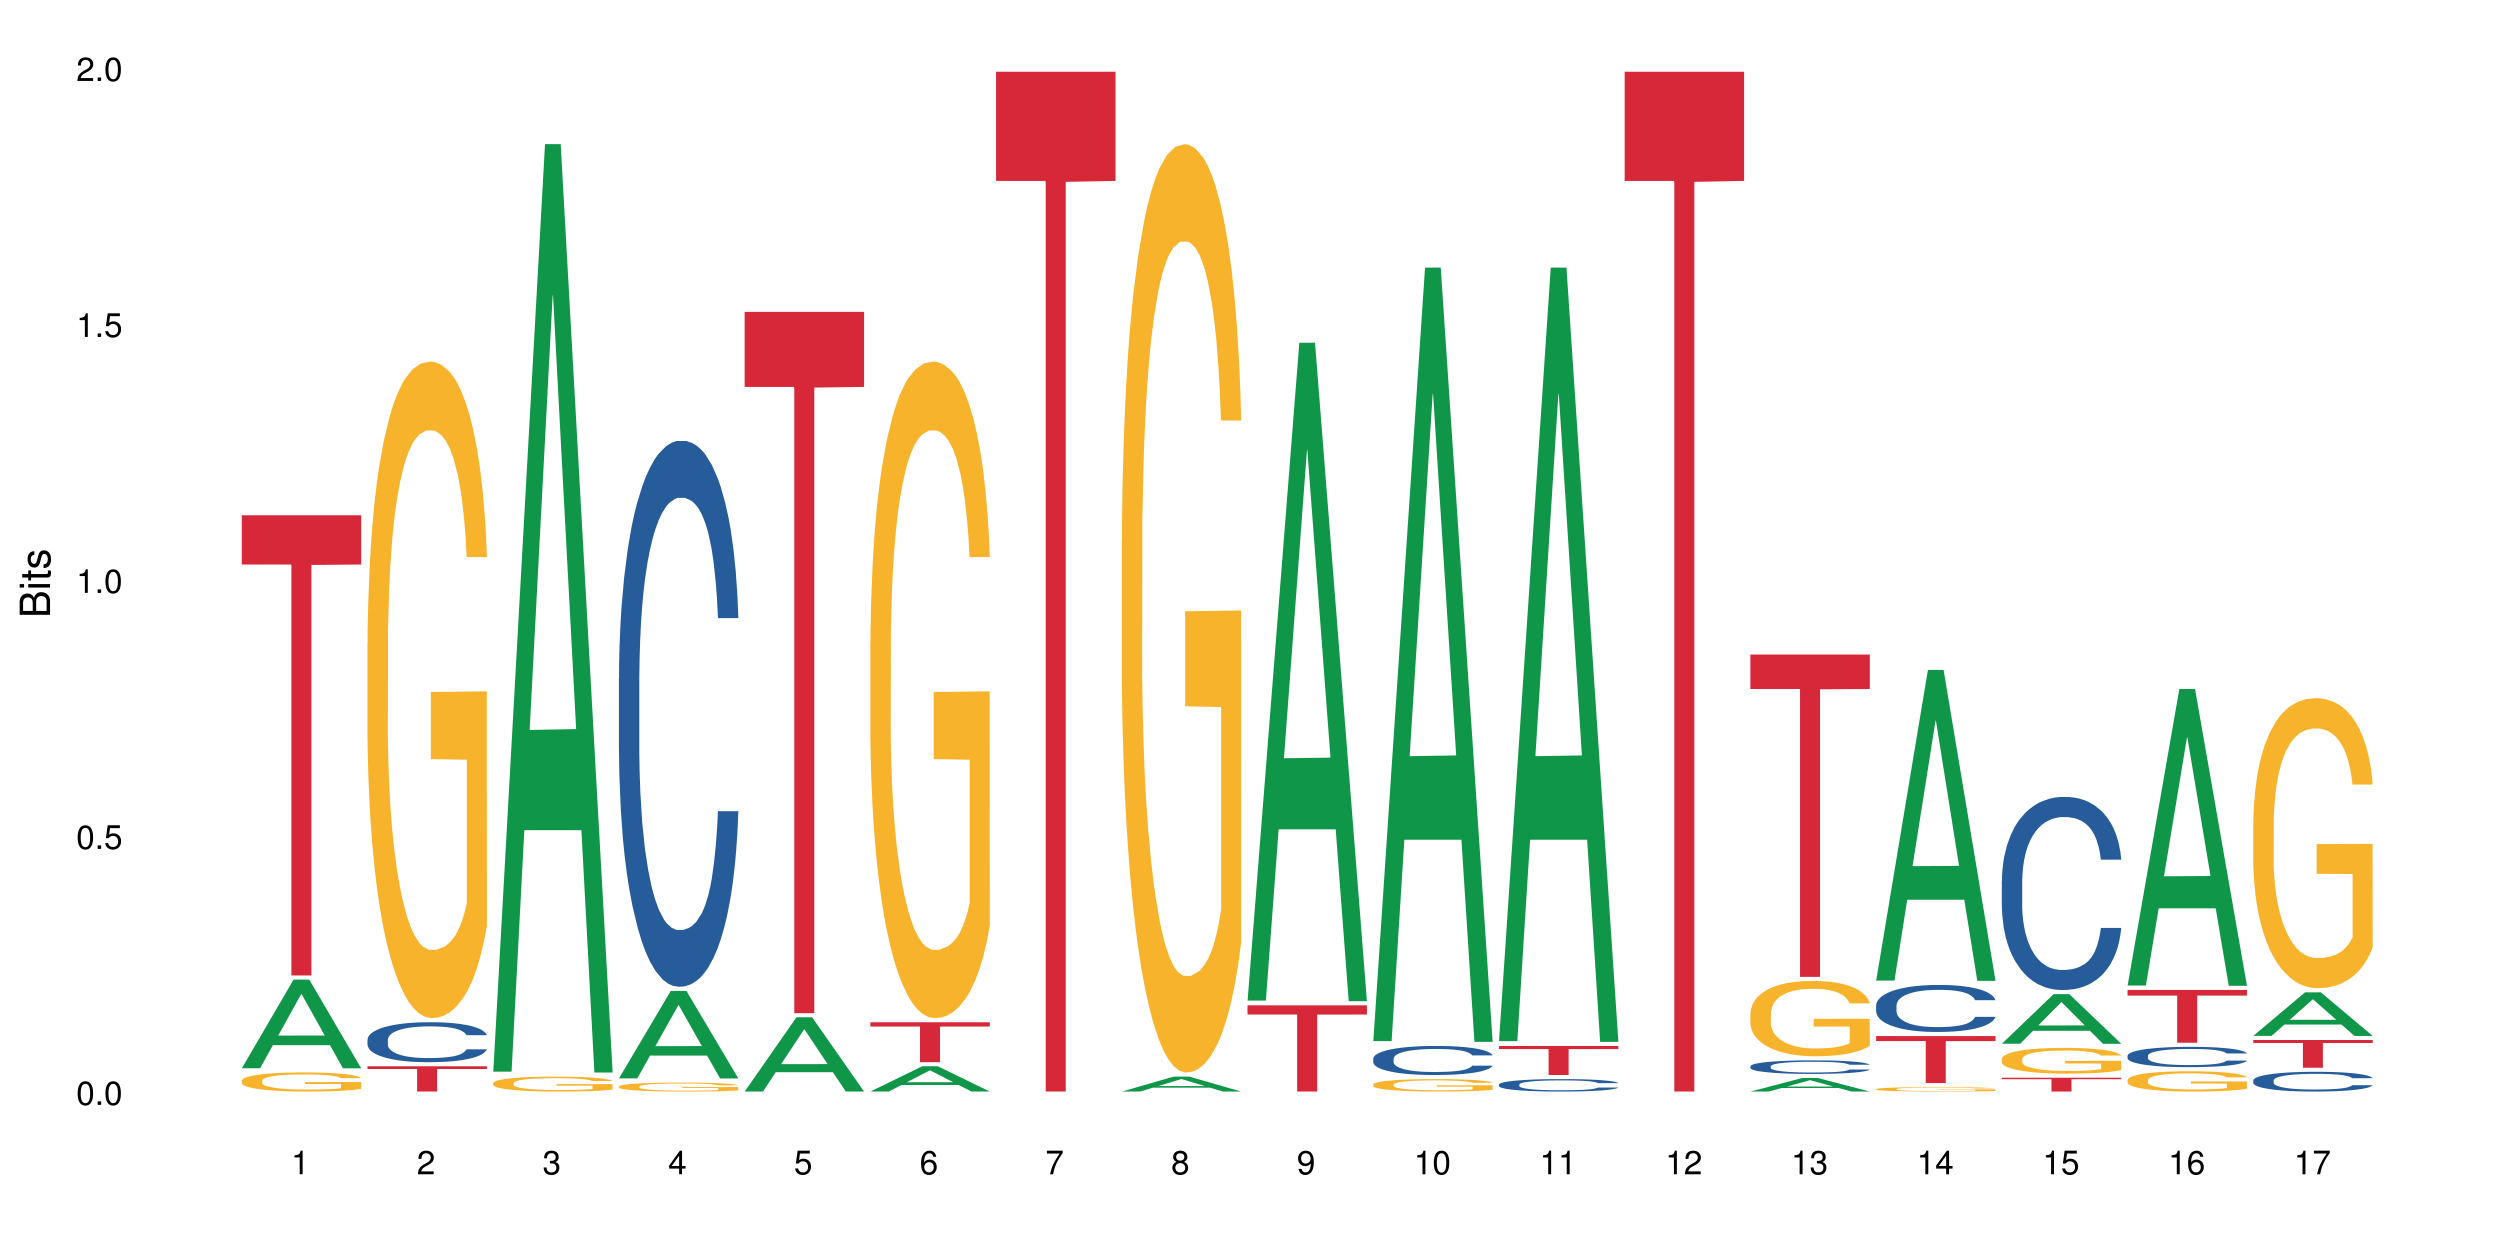 <?xml version="1.0" encoding="UTF-8"?>
<svg xmlns="http://www.w3.org/2000/svg" xmlns:xlink="http://www.w3.org/1999/xlink" width="720pt" height="360pt" viewBox="0 0 720 360" version="1.1">
<defs>
<g>
<symbol overflow="visible" id="glyph0-0">
<path style="stroke:none;" d=""/>
</symbol>
<symbol overflow="visible" id="glyph0-1">
<path style="stroke:none;" d="M 2.641 -6.797 C 2 -6.797 1.422 -6.531 1.078 -6.047 C 0.641 -5.453 0.406 -4.547 0.406 -3.297 C 0.406 -1 1.188 0.219 2.641 0.219 C 4.078 0.219 4.859 -1 4.859 -3.234 C 4.859 -4.562 4.656 -5.438 4.203 -6.047 C 3.844 -6.531 3.281 -6.797 2.641 -6.797 Z M 2.641 -6.047 C 3.547 -6.047 4 -5.125 4 -3.312 C 4 -1.375 3.562 -0.484 2.625 -0.484 C 1.734 -0.484 1.281 -1.422 1.281 -3.281 C 1.281 -5.141 1.734 -6.047 2.641 -6.047 Z M 2.641 -6.047 "/>
</symbol>
<symbol overflow="visible" id="glyph0-2">
<path style="stroke:none;" d="M 1.828 -1 L 0.828 -1 L 0.828 0 L 1.828 0 Z M 1.828 -1 "/>
</symbol>
<symbol overflow="visible" id="glyph0-3">
<path style="stroke:none;" d="M 4.562 -6.797 L 1.062 -6.797 L 0.547 -3.094 L 1.328 -3.094 C 1.719 -3.562 2.047 -3.734 2.578 -3.734 C 3.484 -3.734 4.062 -3.109 4.062 -2.094 C 4.062 -1.125 3.484 -0.531 2.578 -0.531 C 1.828 -0.531 1.375 -0.906 1.188 -1.672 L 0.328 -1.672 C 0.453 -1.109 0.547 -0.844 0.75 -0.594 C 1.125 -0.078 1.828 0.219 2.594 0.219 C 3.969 0.219 4.922 -0.781 4.922 -2.219 C 4.922 -3.562 4.031 -4.484 2.719 -4.484 C 2.25 -4.484 1.859 -4.359 1.469 -4.062 L 1.734 -5.969 L 4.562 -5.969 Z M 4.562 -6.797 "/>
</symbol>
<symbol overflow="visible" id="glyph0-4">
<path style="stroke:none;" d="M 2.484 -4.844 L 2.484 0 L 3.328 0 L 3.328 -6.797 L 2.766 -6.797 C 2.469 -5.75 2.281 -5.609 0.984 -5.453 L 0.984 -4.844 Z M 2.484 -4.844 "/>
</symbol>
<symbol overflow="visible" id="glyph0-5">
<path style="stroke:none;" d="M 4.859 -0.828 L 1.281 -0.828 C 1.359 -1.391 1.672 -1.75 2.5 -2.234 L 3.469 -2.75 C 4.406 -3.266 4.906 -3.969 4.906 -4.812 C 4.906 -5.375 4.672 -5.906 4.266 -6.266 C 3.859 -6.625 3.375 -6.797 2.719 -6.797 C 1.859 -6.797 1.219 -6.5 0.844 -5.922 C 0.609 -5.562 0.5 -5.125 0.484 -4.438 L 1.328 -4.438 C 1.359 -4.906 1.406 -5.188 1.531 -5.406 C 1.75 -5.812 2.188 -6.062 2.703 -6.062 C 3.469 -6.062 4.031 -5.516 4.031 -4.781 C 4.031 -4.25 3.719 -3.797 3.125 -3.438 L 2.234 -2.938 C 0.812 -2.141 0.406 -1.5 0.328 0 L 4.859 0 Z M 4.859 -0.828 "/>
</symbol>
<symbol overflow="visible" id="glyph0-6">
<path style="stroke:none;" d="M 2.125 -3.125 L 2.578 -3.125 C 3.516 -3.125 3.984 -2.703 3.984 -1.891 C 3.984 -1.031 3.469 -0.531 2.578 -0.531 C 1.656 -0.531 1.203 -0.984 1.156 -1.969 L 0.312 -1.969 C 0.344 -1.422 0.438 -1.078 0.609 -0.766 C 0.953 -0.109 1.625 0.219 2.547 0.219 C 3.953 0.219 4.859 -0.609 4.859 -1.906 C 4.859 -2.766 4.516 -3.25 3.703 -3.516 C 4.344 -3.766 4.656 -4.25 4.656 -4.938 C 4.656 -6.109 3.875 -6.797 2.578 -6.797 C 1.203 -6.797 0.484 -6.047 0.453 -4.609 L 1.297 -4.609 C 1.312 -5.016 1.344 -5.25 1.453 -5.453 C 1.641 -5.828 2.062 -6.062 2.594 -6.062 C 3.344 -6.062 3.797 -5.625 3.797 -4.906 C 3.797 -4.422 3.609 -4.141 3.25 -3.984 C 3.016 -3.891 2.719 -3.844 2.125 -3.844 Z M 2.125 -3.125 "/>
</symbol>
<symbol overflow="visible" id="glyph0-7">
<path style="stroke:none;" d="M 3.141 -1.625 L 3.141 0 L 3.984 0 L 3.984 -1.625 L 4.984 -1.625 L 4.984 -2.391 L 3.984 -2.391 L 3.984 -6.797 L 3.359 -6.797 L 0.266 -2.516 L 0.266 -1.625 Z M 3.141 -2.391 L 1 -2.391 L 3.141 -5.359 Z M 3.141 -2.391 "/>
</symbol>
<symbol overflow="visible" id="glyph0-8">
<path style="stroke:none;" d="M 4.781 -5.031 C 4.609 -6.141 3.891 -6.797 2.844 -6.797 C 2.094 -6.797 1.422 -6.438 1.031 -5.828 C 0.609 -5.172 0.406 -4.344 0.406 -3.094 C 0.406 -1.953 0.578 -1.234 0.984 -0.625 C 1.359 -0.078 1.953 0.219 2.703 0.219 C 3.984 0.219 4.922 -0.734 4.922 -2.078 C 4.922 -3.344 4.062 -4.234 2.844 -4.234 C 2.172 -4.234 1.641 -3.969 1.281 -3.469 C 1.281 -5.125 1.828 -6.047 2.797 -6.047 C 3.391 -6.047 3.797 -5.672 3.938 -5.031 Z M 2.734 -3.484 C 3.547 -3.484 4.062 -2.922 4.062 -2 C 4.062 -1.156 3.484 -0.531 2.703 -0.531 C 1.922 -0.531 1.328 -1.188 1.328 -2.047 C 1.328 -2.891 1.906 -3.484 2.734 -3.484 Z M 2.734 -3.484 "/>
</symbol>
<symbol overflow="visible" id="glyph0-9">
<path style="stroke:none;" d="M 4.984 -6.797 L 0.438 -6.797 L 0.438 -5.969 L 4.109 -5.969 C 2.5 -3.656 1.828 -2.234 1.328 0 L 2.219 0 C 2.594 -2.172 3.453 -4.047 4.984 -6.094 Z M 4.984 -6.797 "/>
</symbol>
<symbol overflow="visible" id="glyph0-10">
<path style="stroke:none;" d="M 3.75 -3.578 C 4.453 -4 4.688 -4.344 4.688 -4.984 C 4.688 -6.047 3.844 -6.797 2.641 -6.797 C 1.438 -6.797 0.594 -6.047 0.594 -4.984 C 0.594 -4.359 0.828 -4.016 1.516 -3.578 C 0.734 -3.203 0.359 -2.641 0.359 -1.891 C 0.359 -0.641 1.297 0.219 2.641 0.219 C 3.984 0.219 4.922 -0.641 4.922 -1.875 C 4.922 -2.641 4.531 -3.203 3.75 -3.578 Z M 2.641 -6.047 C 3.359 -6.047 3.812 -5.625 3.812 -4.969 C 3.812 -4.344 3.344 -3.922 2.641 -3.922 C 1.922 -3.922 1.453 -4.344 1.453 -4.984 C 1.453 -5.625 1.922 -6.047 2.641 -6.047 Z M 2.641 -3.203 C 3.484 -3.203 4.062 -2.672 4.062 -1.875 C 4.062 -1.062 3.484 -0.531 2.625 -0.531 C 1.797 -0.531 1.219 -1.078 1.219 -1.875 C 1.219 -2.672 1.797 -3.203 2.641 -3.203 Z M 2.641 -3.203 "/>
</symbol>
<symbol overflow="visible" id="glyph0-11">
<path style="stroke:none;" d="M 0.516 -1.547 C 0.672 -0.438 1.406 0.219 2.438 0.219 C 3.188 0.219 3.859 -0.141 4.266 -0.75 C 4.688 -1.406 4.891 -2.25 4.891 -3.484 C 4.891 -4.625 4.703 -5.359 4.312 -5.953 C 3.938 -6.5 3.344 -6.797 2.594 -6.797 C 1.297 -6.797 0.359 -5.844 0.359 -4.516 C 0.359 -3.25 1.234 -2.344 2.453 -2.344 C 3.094 -2.344 3.562 -2.578 4.016 -3.109 C 4 -1.453 3.469 -0.531 2.5 -0.531 C 1.906 -0.531 1.484 -0.906 1.359 -1.547 Z M 2.578 -6.062 C 3.375 -6.062 3.969 -5.406 3.969 -4.531 C 3.969 -3.688 3.375 -3.094 2.547 -3.094 C 1.734 -3.094 1.234 -3.672 1.234 -4.578 C 1.234 -5.438 1.797 -6.062 2.578 -6.062 Z M 2.578 -6.062 "/>
</symbol>
<symbol overflow="visible" id="glyph1-0">
<path style="stroke:none;" d=""/>
</symbol>
<symbol overflow="visible" id="glyph1-1">
<path style="stroke:none;" d="M 0 -0.953 L 0 -4.891 C 0 -5.719 -0.234 -6.344 -0.734 -6.797 C -1.188 -7.234 -1.812 -7.469 -2.5 -7.469 C -3.547 -7.469 -4.188 -7 -4.625 -5.875 C -4.984 -6.672 -5.641 -7.094 -6.531 -7.094 C -7.156 -7.094 -7.734 -6.859 -8.141 -6.391 C -8.562 -5.938 -8.75 -5.344 -8.75 -4.5 L -8.75 -0.953 Z M -4.984 -2.062 L -7.766 -2.062 L -7.766 -4.219 C -7.766 -4.844 -7.688 -5.203 -7.453 -5.5 C -7.219 -5.812 -6.859 -5.969 -6.375 -5.969 C -5.906 -5.969 -5.531 -5.812 -5.297 -5.5 C -5.062 -5.203 -4.984 -4.844 -4.984 -4.219 Z M -0.984 -2.062 L -4 -2.062 L -4 -4.781 C -4 -5.328 -3.859 -5.688 -3.578 -5.953 C -3.297 -6.219 -2.922 -6.359 -2.484 -6.359 C -2.062 -6.359 -1.688 -6.219 -1.406 -5.953 C -1.109 -5.688 -0.984 -5.328 -0.984 -4.781 Z M -0.984 -2.062 "/>
</symbol>
<symbol overflow="visible" id="glyph1-2">
<path style="stroke:none;" d="M -6.281 -1.797 L -6.281 -0.797 L 0 -0.797 L 0 -1.797 Z M -8.75 -1.797 L -8.75 -0.797 L -7.484 -0.797 L -7.484 -1.797 Z M -8.75 -1.797 "/>
</symbol>
<symbol overflow="visible" id="glyph1-3">
<path style="stroke:none;" d="M -6.281 -3.047 L -6.281 -2.016 L -8.016 -2.016 L -8.016 -1.016 L -6.281 -1.016 L -6.281 -0.172 L -5.469 -0.172 L -5.469 -1.016 L -0.719 -1.016 C -0.078 -1.016 0.281 -1.453 0.281 -2.234 C 0.281 -2.469 0.25 -2.719 0.188 -3.047 L -0.641 -3.047 C -0.609 -2.922 -0.594 -2.766 -0.594 -2.562 C -0.594 -2.141 -0.719 -2.016 -1.156 -2.016 L -5.469 -2.016 L -5.469 -3.047 Z M -6.281 -3.047 "/>
</symbol>
<symbol overflow="visible" id="glyph1-4">
<path style="stroke:none;" d="M -4.531 -5.25 C -5.766 -5.25 -6.469 -4.422 -6.469 -2.969 C -6.469 -1.516 -5.719 -0.562 -4.547 -0.562 C -3.562 -0.562 -3.094 -1.062 -2.734 -2.562 L -2.516 -3.484 C -2.344 -4.188 -2.094 -4.469 -1.625 -4.469 C -1.047 -4.469 -0.641 -3.875 -0.641 -3 C -0.641 -2.453 -0.797 -2 -1.062 -1.75 C -1.25 -1.594 -1.422 -1.531 -1.875 -1.469 L -1.875 -0.406 C -0.422 -0.453 0.281 -1.266 0.281 -2.922 C 0.281 -4.5 -0.5 -5.516 -1.719 -5.516 C -2.656 -5.516 -3.172 -4.984 -3.469 -3.734 L -3.703 -2.766 C -3.891 -1.953 -4.156 -1.609 -4.594 -1.609 C -5.172 -1.609 -5.547 -2.125 -5.547 -2.938 C -5.547 -3.75 -5.203 -4.172 -4.531 -4.203 Z M -4.531 -5.25 "/>
</symbol>
</g>
</defs>
<g id="surface34514">
<rect x="0" y="0" width="720" height="360" style="fill:rgb(100%,100%,100%);fill-opacity:1;stroke:none;"/>
<path style=" stroke:none;fill-rule:nonzero;fill:rgb(6.275%,58.824%,28.235%);fill-opacity:1;" d="M 69.629 307.66 L 69.668 307.637 L 84.551 282.121 L 89.07 282.121 L 104.027 307.684 L 98.77 307.684 L 95.023 301.012 L 78.598 301.012 L 74.922 307.66 L 69.629 307.66 L 80.176 298.25 L 93.516 298.227 L 86.863 286.297 L 86.789 286.273 L 86.719 286.344 L 80.141 298.227 L 80.176 298.25 Z M 69.629 307.66 "/>
<path style=" stroke:none;fill-rule:nonzero;fill:rgb(96.863%,70.196%,16.863%);fill-opacity:1;" d="M 69.629 311.223 L 69.672 311.219 L 69.672 311.117 L 69.84 310.891 L 70.258 310.578 L 70.805 310.324 L 71.391 310.121 L 71.77 310.016 L 72.398 309.863 L 72.941 309.754 L 74.328 309.527 L 76.09 309.316 L 77.055 309.227 L 78.145 309.141 L 79.695 309.047 L 80.41 309.012 L 82.59 308.93 L 85.066 308.879 L 87.793 308.863 L 89.051 308.867 L 90.77 308.891 L 93.121 308.945 L 94.461 308.996 L 95.512 309.047 L 96.602 309.109 L 97.945 309.211 L 99.203 309.332 L 100.207 309.453 L 101.215 309.602 L 102.055 309.766 L 102.766 309.941 L 103.398 310.152 L 103.773 310.328 L 104.027 310.504 L 98.195 310.504 L 97.859 310.328 L 97.48 310.191 L 96.852 310.027 L 96.223 309.906 L 95.594 309.809 L 94.422 309.68 L 93.414 309.598 L 92.156 309.527 L 90.938 309.484 L 89.555 309.453 L 88.715 309.441 L 86.492 309.441 L 84.48 309.477 L 83.305 309.52 L 82.465 309.559 L 81.289 309.633 L 80.578 309.695 L 80.156 309.734 L 78.898 309.891 L 78.062 310.031 L 77.598 310.125 L 77.012 310.277 L 76.594 310.414 L 76.133 310.613 L 75.879 310.766 L 75.543 311.105 L 75.5 312.012 L 75.629 312.203 L 75.879 312.41 L 76.215 312.59 L 76.719 312.781 L 77.223 312.926 L 78.102 313.125 L 78.859 313.254 L 79.445 313.34 L 80.578 313.477 L 81.039 313.52 L 82.129 313.609 L 83.262 313.684 L 84.645 313.742 L 85.695 313.773 L 87.371 313.797 L 89.512 313.797 L 92.027 313.766 L 93.625 313.727 L 94.715 313.688 L 95.426 313.652 L 96.309 313.598 L 96.938 313.547 L 97.523 313.492 L 98.238 313.406 L 98.238 312.203 L 87.875 312.199 L 87.875 311.637 L 103.984 311.629 L 104.027 313.598 L 103.145 313.73 L 102.055 313.863 L 101.004 313.965 L 99.914 314.047 L 98.363 314.145 L 97.105 314.203 L 95.176 314.273 L 93.414 314.32 L 91.566 314.352 L 89.934 314.367 L 88.004 314.371 L 86.281 314.359 L 84.438 314.332 L 82.969 314.289 L 81.625 314.238 L 80.285 314.176 L 78.605 314.07 L 77.516 313.984 L 76.383 313.879 L 75.25 313.754 L 74.242 313.617 L 73.574 313.512 L 72.902 313.391 L 72.188 313.238 L 71.516 313.066 L 71.012 312.914 L 70.551 312.734 L 70.215 312.57 L 69.883 312.344 L 69.715 312.164 L 69.629 312.008 Z M 69.629 311.223 "/>
<path style=" stroke:none;fill-rule:nonzero;fill:rgb(83.922%,15.686%,22.353%);fill-opacity:1;" d="M 69.629 148.395 L 104.027 148.395 L 104.027 162.582 L 89.691 162.707 L 89.691 280.941 L 83.922 280.941 L 83.922 162.832 L 83.84 162.582 L 69.629 162.582 Z M 69.629 148.395 "/>
<path style=" stroke:none;fill-rule:nonzero;fill:rgb(14.51%,36.078%,60%);fill-opacity:1;" d="M 105.836 299.414 L 105.879 299.402 L 105.879 299.152 L 106.004 298.75 L 106.297 298.246 L 106.59 297.898 L 107.348 297.277 L 108.395 296.68 L 109.484 296.219 L 110.281 295.945 L 110.996 295.734 L 112.633 295.344 L 113.68 295.145 L 114.812 294.965 L 116.195 294.785 L 117.203 294.68 L 119.469 294.512 L 121.148 294.441 L 122.449 294.406 L 125.258 294.406 L 126.938 294.449 L 128.152 294.504 L 129.496 294.586 L 130.629 294.68 L 132.598 294.914 L 134.359 295.207 L 135.156 295.375 L 136.414 295.703 L 137.379 296.016 L 138.051 296.289 L 138.809 296.68 L 139.477 297.152 L 139.98 297.691 L 140.234 298.141 L 134.359 298.141 L 134.066 297.723 L 133.73 297.395 L 133.102 296.965 L 132.473 296.66 L 131.59 296.355 L 130.793 296.152 L 129.703 295.953 L 128.738 295.828 L 127.734 295.734 L 126.77 295.672 L 124.922 295.605 L 122.781 295.605 L 121.984 295.629 L 120.352 295.711 L 119.469 295.785 L 118.211 295.934 L 117.328 296.07 L 116.281 296.281 L 115.566 296.457 L 114.688 296.73 L 114.059 296.973 L 113.344 297.32 L 112.926 297.586 L 112.547 297.879 L 112.211 298.227 L 111.961 298.594 L 111.793 298.984 L 111.707 299.363 L 111.707 300.992 L 111.793 301.371 L 112.004 301.812 L 112.547 302.453 L 113.344 303.012 L 114.27 303.453 L 115.148 303.77 L 115.652 303.914 L 116.324 304.082 L 117.371 304.293 L 118.883 304.504 L 119.762 304.59 L 121.105 304.672 L 122.488 304.715 L 124.336 304.715 L 125.973 304.672 L 127.062 304.621 L 128.195 304.535 L 129.746 304.355 L 130.711 304.188 L 131.551 303.988 L 132.18 303.789 L 132.598 303.621 L 133.227 303.297 L 133.73 302.938 L 134.109 302.57 L 134.359 302.211 L 140.234 302.211 L 139.98 302.633 L 139.605 303.043 L 139.227 303.348 L 138.641 303.715 L 137.969 304.043 L 137.004 304.41 L 136.207 304.652 L 135.156 304.914 L 134.191 305.113 L 133.145 305.293 L 131.59 305.504 L 130.586 305.609 L 129.496 305.703 L 128.195 305.789 L 126.559 305.859 L 124.797 305.902 L 123.16 305.914 L 121.398 305.895 L 120.098 305.852 L 118.379 305.758 L 116.238 305.566 L 114.688 305.367 L 113.469 305.168 L 112.422 304.957 L 111.246 304.672 L 109.738 304.211 L 108.816 303.852 L 108.184 303.559 L 107.473 303.148 L 106.969 302.781 L 106.383 302.191 L 105.961 301.445 L 105.836 300.867 Z M 105.836 299.414 "/>
<path style=" stroke:none;fill-rule:nonzero;fill:rgb(96.863%,70.196%,16.863%);fill-opacity:1;" d="M 105.836 185.121 L 105.879 184.949 L 105.879 181.496 L 106.047 173.727 L 106.465 163.02 L 107.012 154.211 L 107.598 147.305 L 107.977 143.676 L 108.605 138.496 L 109.148 134.695 L 110.535 126.926 L 112.297 119.672 L 113.262 116.562 L 114.352 113.629 L 115.902 110.348 L 116.617 109.137 L 118.797 106.375 L 121.273 104.648 L 124 104.129 L 125.258 104.301 L 126.977 104.992 L 129.328 106.891 L 130.668 108.621 L 131.719 110.348 L 132.809 112.59 L 134.152 116.047 L 135.41 120.191 L 136.414 124.336 L 137.422 129.516 L 138.262 135.043 L 138.973 141.086 L 139.605 148.34 L 139.98 154.383 L 140.234 160.426 L 134.402 160.426 L 134.066 154.383 L 133.688 149.719 L 133.059 144.023 L 132.43 139.875 L 131.801 136.598 L 130.629 132.105 L 129.621 129.344 L 128.363 126.926 L 127.145 125.371 L 125.762 124.336 L 124.922 123.988 L 122.699 123.988 L 120.688 125.199 L 119.512 126.578 L 118.672 127.961 L 117.496 130.551 L 116.785 132.625 L 116.363 134.004 L 115.105 139.359 L 114.27 144.195 L 113.805 147.477 L 113.219 152.656 L 112.801 157.32 L 112.34 164.227 L 112.086 169.406 L 111.75 181.152 L 111.707 212.234 L 111.836 218.797 L 112.086 225.879 L 112.422 232.094 L 112.926 238.656 L 113.43 243.664 L 114.309 250.402 L 115.066 254.891 L 115.652 257.828 L 116.785 262.488 L 117.246 264.043 L 118.336 267.152 L 119.469 269.57 L 120.852 271.641 L 121.902 272.68 L 123.578 273.543 L 125.719 273.543 L 128.234 272.504 L 129.828 271.125 L 130.922 269.742 L 131.633 268.535 L 132.516 266.633 L 133.145 264.906 L 133.73 263.008 L 134.445 260.07 L 134.445 218.797 L 124.082 218.625 L 124.082 199.285 L 140.191 199.109 L 140.234 266.633 L 139.352 271.297 L 138.262 275.785 L 137.211 279.242 L 136.121 282.176 L 134.57 285.457 L 133.312 287.531 L 131.383 289.949 L 129.621 291.5 L 127.773 292.539 L 126.137 293.055 L 124.211 293.23 L 122.488 292.883 L 120.645 291.848 L 119.176 290.465 L 117.832 288.738 L 116.492 286.492 L 114.812 282.867 L 113.723 279.93 L 112.59 276.305 L 111.457 271.988 L 110.449 267.324 L 109.781 263.699 L 109.109 259.555 L 108.395 254.371 L 107.723 248.5 L 107.219 243.148 L 106.758 237.102 L 106.422 231.406 L 106.09 223.633 L 105.922 217.418 L 105.836 212.062 Z M 105.836 185.121 "/>
<path style=" stroke:none;fill-rule:nonzero;fill:rgb(83.922%,15.686%,22.353%);fill-opacity:1;" d="M 105.836 307.094 L 140.234 307.094 L 140.234 307.871 L 125.898 307.879 L 125.898 314.371 L 120.129 314.371 L 120.129 307.887 L 120.047 307.871 L 105.836 307.871 Z M 105.836 307.094 "/>
<path style=" stroke:none;fill-rule:nonzero;fill:rgb(6.275%,58.824%,28.235%);fill-opacity:1;" d="M 142.043 308.641 L 142.078 308.387 L 156.965 41.516 L 161.484 41.516 L 176.441 308.891 L 171.184 308.891 L 167.438 239.098 L 151.012 239.098 L 147.336 308.641 L 142.043 308.641 L 152.59 210.227 L 165.93 209.977 L 159.277 85.199 L 159.203 84.949 L 159.133 85.703 L 152.555 209.977 L 152.59 210.227 Z M 142.043 308.641 "/>
<path style=" stroke:none;fill-rule:nonzero;fill:rgb(96.863%,70.196%,16.863%);fill-opacity:1;" d="M 142.043 311.91 L 142.086 311.906 L 142.086 311.828 L 142.254 311.652 L 142.672 311.41 L 143.219 311.207 L 143.805 311.051 L 144.184 310.969 L 144.812 310.852 L 145.355 310.766 L 146.742 310.59 L 148.504 310.422 L 149.469 310.352 L 150.559 310.285 L 152.109 310.211 L 152.824 310.184 L 155.004 310.121 L 157.48 310.082 L 160.207 310.07 L 161.465 310.074 L 163.184 310.09 L 165.535 310.133 L 166.875 310.172 L 167.926 310.211 L 169.016 310.262 L 170.359 310.34 L 171.617 310.434 L 172.621 310.527 L 173.629 310.648 L 174.469 310.773 L 175.18 310.91 L 175.812 311.074 L 176.188 311.211 L 176.441 311.352 L 170.609 311.352 L 170.273 311.211 L 169.895 311.105 L 169.266 310.977 L 168.637 310.883 L 168.008 310.809 L 166.832 310.707 L 165.828 310.645 L 164.57 310.59 L 163.352 310.551 L 161.969 310.527 L 161.129 310.52 L 158.906 310.52 L 156.891 310.547 L 155.719 310.582 L 154.879 310.613 L 153.703 310.672 L 152.992 310.719 L 152.57 310.75 L 151.312 310.871 L 150.473 310.98 L 150.012 311.055 L 149.426 311.172 L 149.008 311.281 L 148.547 311.438 L 148.293 311.555 L 147.957 311.82 L 147.914 312.527 L 148.043 312.676 L 148.293 312.84 L 148.629 312.98 L 149.133 313.129 L 149.637 313.242 L 150.516 313.398 L 151.273 313.5 L 151.859 313.566 L 152.992 313.672 L 153.453 313.707 L 154.543 313.777 L 155.676 313.832 L 157.059 313.879 L 158.109 313.902 L 159.785 313.922 L 161.926 313.922 L 164.441 313.898 L 166.035 313.867 L 167.129 313.836 L 167.84 313.809 L 168.723 313.766 L 169.352 313.727 L 169.938 313.684 L 170.652 313.617 L 170.652 312.676 L 160.289 312.672 L 160.289 312.234 L 176.398 312.23 L 176.441 313.766 L 175.559 313.871 L 174.469 313.973 L 173.418 314.051 L 172.328 314.121 L 170.777 314.195 L 169.52 314.242 L 167.59 314.297 L 165.828 314.332 L 163.98 314.355 L 162.344 314.367 L 160.418 314.371 L 158.695 314.363 L 156.852 314.34 L 155.383 314.309 L 154.039 314.27 L 152.699 314.219 L 151.02 314.137 L 149.93 314.066 L 148.797 313.984 L 147.664 313.887 L 146.656 313.781 L 145.984 313.699 L 145.316 313.605 L 144.602 313.488 L 143.93 313.352 L 143.426 313.23 L 142.965 313.094 L 142.629 312.965 L 142.293 312.789 L 142.129 312.645 L 142.043 312.523 Z M 142.043 311.91 "/>
<path style=" stroke:none;fill-rule:nonzero;fill:rgb(6.275%,58.824%,28.235%);fill-opacity:1;" d="M 178.25 310.578 L 178.285 310.551 L 193.172 285.383 L 197.691 285.383 L 212.648 310.602 L 207.391 310.602 L 203.645 304.02 L 187.219 304.02 L 183.543 310.578 L 178.25 310.578 L 188.797 301.293 L 202.137 301.27 L 195.484 289.504 L 195.41 289.48 L 195.34 289.551 L 188.762 301.27 L 188.797 301.293 Z M 178.25 310.578 "/>
<path style=" stroke:none;fill-rule:nonzero;fill:rgb(14.51%,36.078%,60%);fill-opacity:1;" d="M 178.25 195.406 L 178.293 195.262 L 178.293 191.812 L 178.418 186.355 L 178.711 179.457 L 179.004 174.715 L 179.762 166.238 L 180.809 158.047 L 181.898 151.727 L 182.695 147.988 L 183.41 145.117 L 185.047 139.801 L 186.094 137.07 L 187.227 134.625 L 188.609 132.184 L 189.617 130.746 L 191.883 128.449 L 193.562 127.441 L 194.859 127.012 L 197.672 127.012 L 199.348 127.586 L 200.566 128.305 L 201.91 129.453 L 203.039 130.746 L 205.012 133.906 L 206.773 137.93 L 207.57 140.23 L 208.828 144.684 L 209.793 148.996 L 210.465 152.73 L 211.219 158.047 L 211.891 164.512 L 212.395 171.84 L 212.648 178.02 L 206.773 178.02 L 206.48 172.273 L 206.145 167.816 L 205.516 161.926 L 204.887 157.762 L 204.004 153.594 L 203.207 150.863 L 202.117 148.133 L 201.152 146.41 L 200.148 145.117 L 199.184 144.254 L 197.336 143.391 L 195.195 143.391 L 194.398 143.68 L 192.766 144.828 L 191.883 145.836 L 190.625 147.844 L 189.742 149.715 L 188.695 152.586 L 187.98 155.031 L 187.102 158.766 L 186.473 162.07 L 185.758 166.812 L 185.34 170.406 L 184.961 174.426 L 184.625 179.168 L 184.375 184.199 L 184.207 189.516 L 184.121 194.688 L 184.121 216.961 L 184.207 222.133 L 184.418 228.168 L 184.961 236.93 L 185.758 244.547 L 186.68 250.582 L 187.562 254.891 L 188.066 256.902 L 188.738 259.203 L 189.785 262.078 L 191.297 264.949 L 192.176 266.102 L 193.52 267.25 L 194.902 267.824 L 196.75 267.824 L 198.387 267.25 L 199.477 266.531 L 200.609 265.383 L 202.16 262.938 L 203.125 260.641 L 203.965 257.91 L 204.594 255.18 L 205.012 252.879 L 205.641 248.426 L 206.145 243.543 L 206.523 238.512 L 206.773 233.625 L 212.648 233.625 L 212.395 239.375 L 212.016 244.977 L 211.641 249.145 L 211.055 254.176 L 210.383 258.629 L 209.418 263.656 L 208.621 266.961 L 207.57 270.555 L 206.605 273.285 L 205.559 275.727 L 204.004 278.602 L 203 280.039 L 201.91 281.332 L 200.609 282.48 L 198.973 283.484 L 197.211 284.062 L 195.574 284.203 L 193.812 283.918 L 192.512 283.344 L 190.793 282.051 L 188.652 279.461 L 187.102 276.734 L 185.883 274.004 L 184.836 271.129 L 183.66 267.25 L 182.152 260.926 L 181.227 256.043 L 180.598 252.02 L 179.887 246.414 L 179.383 241.387 L 178.797 233.34 L 178.375 223.137 L 178.25 215.234 Z M 178.25 195.406 "/>
<path style=" stroke:none;fill-rule:nonzero;fill:rgb(96.863%,70.196%,16.863%);fill-opacity:1;" d="M 178.25 312.891 L 178.293 312.887 L 178.293 312.84 L 178.461 312.734 L 178.879 312.586 L 179.426 312.465 L 180.012 312.371 L 180.391 312.32 L 181.02 312.25 L 181.562 312.199 L 182.949 312.09 L 184.711 311.992 L 185.676 311.949 L 186.766 311.91 L 188.316 311.863 L 189.031 311.848 L 191.211 311.809 L 193.688 311.785 L 196.414 311.781 L 197.672 311.781 L 199.391 311.793 L 201.742 311.816 L 203.082 311.84 L 204.133 311.863 L 205.223 311.895 L 206.562 311.941 L 207.824 312 L 208.828 312.055 L 209.836 312.129 L 210.676 312.203 L 211.387 312.285 L 212.016 312.387 L 212.395 312.469 L 212.648 312.551 L 206.816 312.551 L 206.48 312.469 L 206.102 312.402 L 205.473 312.324 L 204.844 312.27 L 204.215 312.223 L 203.039 312.164 L 202.035 312.125 L 200.777 312.09 L 199.559 312.07 L 198.176 312.055 L 197.336 312.051 L 195.113 312.051 L 193.098 312.066 L 191.926 312.086 L 191.086 312.105 L 189.91 312.141 L 189.199 312.168 L 188.777 312.188 L 187.52 312.262 L 186.68 312.328 L 186.219 312.375 L 185.633 312.445 L 185.215 312.508 L 184.754 312.602 L 184.5 312.676 L 184.164 312.836 L 184.121 313.262 L 184.25 313.352 L 184.5 313.449 L 184.836 313.531 L 185.34 313.621 L 185.844 313.691 L 186.723 313.785 L 187.48 313.844 L 188.066 313.887 L 189.199 313.949 L 189.66 313.973 L 190.75 314.012 L 191.883 314.047 L 193.266 314.074 L 194.316 314.09 L 195.992 314.102 L 198.133 314.102 L 200.648 314.086 L 202.242 314.066 L 203.336 314.047 L 204.047 314.031 L 204.93 314.008 L 205.559 313.984 L 206.145 313.957 L 206.859 313.918 L 206.859 313.352 L 196.496 313.348 L 196.496 313.082 L 212.605 313.082 L 212.648 314.008 L 211.766 314.07 L 210.676 314.133 L 209.625 314.18 L 208.535 314.219 L 206.984 314.266 L 205.727 314.293 L 203.797 314.324 L 202.035 314.348 L 200.188 314.359 L 198.551 314.367 L 196.621 314.371 L 194.902 314.367 L 193.059 314.352 L 191.59 314.332 L 190.246 314.309 L 188.906 314.277 L 187.227 314.23 L 186.137 314.188 L 185.004 314.141 L 183.871 314.078 L 182.863 314.016 L 182.191 313.965 L 181.523 313.91 L 180.809 313.84 L 180.137 313.758 L 179.633 313.684 L 179.172 313.602 L 178.836 313.523 L 178.5 313.418 L 178.336 313.332 L 178.25 313.258 Z M 178.25 312.891 "/>
<path style=" stroke:none;fill-rule:nonzero;fill:rgb(6.275%,58.824%,28.235%);fill-opacity:1;" d="M 214.457 314.352 L 214.492 314.332 L 229.379 292.977 L 233.898 292.977 L 248.855 314.371 L 243.598 314.371 L 239.852 308.785 L 223.422 308.785 L 219.75 314.352 L 214.457 314.352 L 225.004 306.477 L 238.344 306.457 L 231.691 296.473 L 231.617 296.453 L 231.547 296.512 L 224.969 306.457 L 225.004 306.477 Z M 214.457 314.352 "/>
<path style=" stroke:none;fill-rule:nonzero;fill:rgb(83.922%,15.686%,22.353%);fill-opacity:1;" d="M 214.457 89.812 L 248.855 89.812 L 248.855 111.434 L 234.52 111.625 L 234.52 291.797 L 228.75 291.797 L 228.75 111.812 L 228.668 111.434 L 214.457 111.434 Z M 214.457 89.812 "/>
<path style=" stroke:none;fill-rule:nonzero;fill:rgb(6.275%,58.824%,28.235%);fill-opacity:1;" d="M 250.664 314.363 L 250.699 314.355 L 265.582 307.094 L 270.105 307.094 L 285.062 314.371 L 279.805 314.371 L 276.059 312.473 L 259.629 312.473 L 255.957 314.363 L 250.664 314.363 L 261.211 311.684 L 274.551 311.68 L 267.898 308.281 L 267.824 308.277 L 267.754 308.297 L 261.176 311.68 L 261.211 311.684 Z M 250.664 314.363 "/>
<path style=" stroke:none;fill-rule:nonzero;fill:rgb(96.863%,70.196%,16.863%);fill-opacity:1;" d="M 250.664 185.121 L 250.707 184.949 L 250.707 181.496 L 250.875 173.727 L 251.293 163.02 L 251.84 154.211 L 252.426 147.305 L 252.805 143.676 L 253.434 138.496 L 253.977 134.695 L 255.363 126.926 L 257.125 119.672 L 258.09 116.562 L 259.18 113.629 L 260.73 110.348 L 261.445 109.137 L 263.625 106.375 L 266.102 104.648 L 268.828 104.129 L 270.086 104.301 L 271.805 104.992 L 274.156 106.891 L 275.496 108.621 L 276.547 110.348 L 277.637 112.59 L 278.977 116.047 L 280.238 120.191 L 281.242 124.336 L 282.25 129.516 L 283.09 135.043 L 283.801 141.086 L 284.43 148.34 L 284.809 154.383 L 285.062 160.426 L 279.23 160.426 L 278.895 154.383 L 278.516 149.719 L 277.887 144.023 L 277.258 139.875 L 276.629 136.598 L 275.453 132.105 L 274.449 129.344 L 273.191 126.926 L 271.973 125.371 L 270.59 124.336 L 269.75 123.988 L 267.527 123.988 L 265.512 125.199 L 264.34 126.578 L 263.5 127.961 L 262.324 130.551 L 261.613 132.625 L 261.191 134.004 L 259.934 139.359 L 259.094 144.195 L 258.633 147.477 L 258.047 152.656 L 257.629 157.32 L 257.164 164.227 L 256.914 169.406 L 256.578 181.152 L 256.535 212.234 L 256.664 218.797 L 256.914 225.879 L 257.25 232.094 L 257.754 238.656 L 258.258 243.664 L 259.137 250.402 L 259.891 254.891 L 260.48 257.828 L 261.613 262.488 L 262.074 264.043 L 263.164 267.152 L 264.297 269.57 L 265.68 271.641 L 266.73 272.68 L 268.406 273.543 L 270.547 273.543 L 273.062 272.504 L 274.656 271.125 L 275.75 269.742 L 276.461 268.535 L 277.344 266.633 L 277.973 264.906 L 278.559 263.008 L 279.273 260.07 L 279.273 218.797 L 268.91 218.625 L 268.91 199.285 L 285.02 199.109 L 285.062 266.633 L 284.18 271.297 L 283.09 275.785 L 282.039 279.242 L 280.949 282.176 L 279.398 285.457 L 278.141 287.531 L 276.211 289.949 L 274.449 291.5 L 272.602 292.539 L 270.965 293.055 L 269.035 293.23 L 267.316 292.883 L 265.473 291.848 L 264.004 290.465 L 262.66 288.738 L 261.32 286.492 L 259.641 282.867 L 258.551 279.93 L 257.418 276.305 L 256.285 271.988 L 255.277 267.324 L 254.605 263.699 L 253.938 259.555 L 253.223 254.371 L 252.551 248.5 L 252.047 243.148 L 251.586 237.102 L 251.25 231.406 L 250.914 223.633 L 250.746 217.418 L 250.664 212.062 Z M 250.664 185.121 "/>
<path style=" stroke:none;fill-rule:nonzero;fill:rgb(83.922%,15.686%,22.353%);fill-opacity:1;" d="M 250.664 294.406 L 285.062 294.406 L 285.062 295.641 L 270.727 295.652 L 270.727 305.914 L 264.957 305.914 L 264.957 295.66 L 264.875 295.641 L 250.664 295.641 Z M 250.664 294.406 "/>
<path style=" stroke:none;fill-rule:nonzero;fill:rgb(83.922%,15.686%,22.353%);fill-opacity:1;" d="M 286.871 20.664 L 321.27 20.664 L 321.27 52.102 L 306.934 52.379 L 306.934 314.371 L 301.164 314.371 L 301.164 52.652 L 301.082 52.102 L 286.871 52.102 Z M 286.871 20.664 "/>
<path style=" stroke:none;fill-rule:nonzero;fill:rgb(6.275%,58.824%,28.235%);fill-opacity:1;" d="M 323.078 314.367 L 323.113 314.363 L 337.996 310.07 L 342.52 310.07 L 357.473 314.371 L 352.219 314.371 L 348.473 313.246 L 332.043 313.246 L 328.371 314.367 L 323.078 314.367 L 333.625 312.785 L 346.965 312.781 L 340.312 310.773 L 340.238 310.77 L 340.164 310.781 L 333.59 312.781 L 333.625 312.785 Z M 323.078 314.367 "/>
<path style=" stroke:none;fill-rule:nonzero;fill:rgb(96.863%,70.196%,16.863%);fill-opacity:1;" d="M 323.078 156.035 L 323.121 155.793 L 323.121 150.91 L 323.289 139.922 L 323.707 124.781 L 324.254 112.328 L 324.84 102.562 L 325.219 97.434 L 325.848 90.109 L 326.391 84.738 L 327.777 73.75 L 329.539 63.492 L 330.504 59.098 L 331.594 54.945 L 333.145 50.309 L 333.859 48.598 L 336.039 44.691 L 338.516 42.25 L 341.242 41.516 L 342.5 41.762 L 344.219 42.738 L 346.566 45.426 L 347.91 47.867 L 348.961 50.309 L 350.051 53.48 L 351.391 58.367 L 352.652 64.227 L 353.656 70.086 L 354.664 77.41 L 355.504 85.227 L 356.215 93.77 L 356.844 104.027 L 357.223 112.574 L 357.473 121.117 L 351.645 121.117 L 351.309 112.574 L 350.93 105.98 L 350.301 97.922 L 349.672 92.062 L 349.043 87.422 L 347.867 81.074 L 346.863 77.168 L 345.605 73.75 L 344.387 71.551 L 343.004 70.086 L 342.164 69.598 L 339.941 69.598 L 337.926 71.309 L 336.754 73.262 L 335.914 75.215 L 334.738 78.875 L 334.027 81.805 L 333.605 83.762 L 332.348 91.328 L 331.508 98.168 L 331.047 102.805 L 330.461 110.133 L 330.043 116.723 L 329.578 126.492 L 329.328 133.816 L 328.992 150.418 L 328.949 194.371 L 329.078 203.648 L 329.328 213.66 L 329.664 222.453 L 330.168 231.73 L 330.672 238.812 L 331.551 248.336 L 332.305 254.684 L 332.895 258.832 L 334.027 265.426 L 334.488 267.625 L 335.578 272.02 L 336.711 275.438 L 338.094 278.367 L 339.145 279.832 L 340.82 281.055 L 342.961 281.055 L 345.477 279.59 L 347.07 277.637 L 348.164 275.684 L 348.875 273.973 L 349.758 271.285 L 350.387 268.844 L 350.973 266.16 L 351.688 262.008 L 351.688 203.648 L 341.324 203.406 L 341.324 176.059 L 357.434 175.812 L 357.473 271.285 L 356.594 277.879 L 355.504 284.227 L 354.453 289.113 L 353.363 293.262 L 351.812 297.902 L 350.555 300.832 L 348.625 304.25 L 346.863 306.449 L 345.016 307.914 L 343.379 308.645 L 341.449 308.891 L 339.73 308.402 L 337.887 306.938 L 336.418 304.984 L 335.074 302.543 L 333.734 299.367 L 332.055 294.238 L 330.965 290.09 L 329.832 284.961 L 328.699 278.855 L 327.691 272.262 L 327.02 267.137 L 326.352 261.277 L 325.637 253.949 L 324.965 245.648 L 324.461 238.078 L 324 229.531 L 323.664 221.477 L 323.328 210.488 L 323.16 201.695 L 323.078 194.129 Z M 323.078 156.035 "/>
<path style=" stroke:none;fill-rule:nonzero;fill:rgb(6.275%,58.824%,28.235%);fill-opacity:1;" d="M 359.285 288.172 L 359.32 287.996 L 374.203 98.715 L 378.727 98.715 L 393.68 288.352 L 388.426 288.352 L 384.68 238.848 L 368.25 238.848 L 364.578 288.172 L 359.285 288.172 L 369.832 218.371 L 383.172 218.195 L 376.52 129.695 L 376.445 129.52 L 376.371 130.055 L 369.797 218.195 L 369.832 218.371 Z M 359.285 288.172 "/>
<path style=" stroke:none;fill-rule:nonzero;fill:rgb(83.922%,15.686%,22.353%);fill-opacity:1;" d="M 359.285 289.531 L 393.68 289.531 L 393.68 292.188 L 379.348 292.211 L 379.348 314.371 L 373.578 314.371 L 373.578 292.234 L 373.496 292.188 L 359.285 292.188 Z M 359.285 289.531 "/>
<path style=" stroke:none;fill-rule:nonzero;fill:rgb(6.275%,58.824%,28.235%);fill-opacity:1;" d="M 395.492 299.852 L 395.527 299.645 L 410.41 77.066 L 414.934 77.066 L 429.887 300.062 L 424.633 300.062 L 420.887 241.852 L 404.457 241.852 L 400.785 299.852 L 395.492 299.852 L 406.039 217.773 L 419.379 217.562 L 412.727 113.5 L 412.652 113.289 L 412.578 113.918 L 406 217.562 L 406.039 217.773 Z M 395.492 299.852 "/>
<path style=" stroke:none;fill-rule:nonzero;fill:rgb(14.51%,36.078%,60%);fill-opacity:1;" d="M 395.492 304.879 L 395.535 304.871 L 395.535 304.688 L 395.66 304.398 L 395.953 304.031 L 396.246 303.777 L 397 303.328 L 398.051 302.891 L 399.141 302.555 L 399.938 302.355 L 400.652 302.203 L 402.289 301.922 L 403.336 301.777 L 404.469 301.645 L 405.852 301.516 L 406.859 301.441 L 409.125 301.316 L 410.801 301.266 L 412.102 301.242 L 414.914 301.242 L 416.59 301.273 L 417.809 301.309 L 419.148 301.371 L 420.281 301.441 L 422.254 301.609 L 424.016 301.82 L 424.812 301.945 L 426.07 302.18 L 427.035 302.41 L 427.707 302.609 L 428.461 302.891 L 429.133 303.234 L 429.637 303.625 L 429.887 303.953 L 424.016 303.953 L 423.723 303.648 L 423.387 303.41 L 422.758 303.098 L 422.129 302.875 L 421.246 302.656 L 420.449 302.508 L 419.359 302.363 L 418.395 302.273 L 417.387 302.203 L 416.422 302.156 L 414.578 302.113 L 412.438 302.113 L 411.641 302.129 L 410.004 302.188 L 409.125 302.242 L 407.867 302.348 L 406.984 302.449 L 405.938 302.602 L 405.223 302.73 L 404.344 302.93 L 403.715 303.105 L 403 303.359 L 402.582 303.551 L 402.203 303.762 L 401.867 304.016 L 401.617 304.281 L 401.449 304.566 L 401.363 304.84 L 401.363 306.023 L 401.449 306.301 L 401.656 306.621 L 402.203 307.086 L 403 307.492 L 403.922 307.812 L 404.805 308.043 L 405.309 308.148 L 405.98 308.27 L 407.027 308.426 L 408.539 308.578 L 409.418 308.637 L 410.762 308.699 L 412.145 308.73 L 413.992 308.73 L 415.625 308.699 L 416.719 308.66 L 417.852 308.602 L 419.402 308.469 L 420.367 308.348 L 421.207 308.203 L 421.836 308.059 L 422.254 307.934 L 422.883 307.699 L 423.387 307.438 L 423.766 307.172 L 424.016 306.91 L 429.887 306.91 L 429.637 307.219 L 429.258 307.516 L 428.883 307.738 L 428.293 308.004 L 427.625 308.242 L 426.66 308.508 L 425.863 308.684 L 424.812 308.875 L 423.848 309.02 L 422.801 309.148 L 421.246 309.305 L 420.242 309.379 L 419.148 309.449 L 417.852 309.508 L 416.215 309.562 L 414.453 309.594 L 412.816 309.602 L 411.055 309.586 L 409.754 309.555 L 408.035 309.488 L 405.895 309.348 L 404.344 309.203 L 403.125 309.059 L 402.078 308.906 L 400.902 308.699 L 399.395 308.363 L 398.469 308.102 L 397.84 307.891 L 397.129 307.59 L 396.625 307.324 L 396.039 306.895 L 395.617 306.352 L 395.492 305.934 Z M 395.492 304.879 "/>
<path style=" stroke:none;fill-rule:nonzero;fill:rgb(96.863%,70.196%,16.863%);fill-opacity:1;" d="M 395.492 312.316 L 395.535 312.316 L 395.535 312.25 L 395.703 312.102 L 396.121 311.898 L 396.668 311.73 L 397.254 311.602 L 397.633 311.531 L 398.262 311.434 L 398.805 311.359 L 400.191 311.215 L 401.953 311.074 L 402.918 311.016 L 404.008 310.961 L 405.559 310.898 L 406.273 310.875 L 408.453 310.824 L 410.93 310.789 L 413.656 310.781 L 414.914 310.785 L 416.633 310.797 L 418.98 310.832 L 420.324 310.867 L 421.375 310.898 L 422.465 310.941 L 423.805 311.008 L 425.066 311.086 L 426.07 311.164 L 427.078 311.262 L 427.918 311.367 L 428.629 311.48 L 429.258 311.621 L 429.637 311.734 L 429.887 311.848 L 424.059 311.848 L 423.723 311.734 L 423.344 311.645 L 422.715 311.539 L 422.086 311.461 L 421.457 311.398 L 420.281 311.312 L 419.277 311.258 L 418.016 311.215 L 416.801 311.184 L 415.418 311.164 L 414.578 311.156 L 412.355 311.156 L 410.34 311.18 L 409.168 311.207 L 408.328 311.234 L 407.152 311.281 L 406.441 311.32 L 406.02 311.348 L 404.762 311.449 L 403.922 311.543 L 403.461 311.602 L 402.875 311.703 L 402.453 311.789 L 401.992 311.922 L 401.742 312.02 L 401.406 312.242 L 401.363 312.832 L 401.492 312.957 L 401.742 313.094 L 402.078 313.211 L 402.582 313.336 L 403.086 313.43 L 403.965 313.559 L 404.719 313.645 L 405.309 313.699 L 406.441 313.785 L 406.902 313.816 L 407.992 313.875 L 409.125 313.922 L 410.508 313.961 L 411.559 313.98 L 413.234 313.996 L 415.375 313.996 L 417.891 313.977 L 419.484 313.949 L 420.578 313.926 L 421.289 313.902 L 422.172 313.867 L 422.801 313.832 L 423.387 313.797 L 424.102 313.742 L 424.102 312.957 L 413.738 312.953 L 413.738 312.586 L 429.848 312.582 L 429.887 313.867 L 429.008 313.953 L 427.918 314.039 L 426.867 314.105 L 425.777 314.16 L 424.227 314.223 L 422.969 314.262 L 421.039 314.309 L 419.277 314.336 L 417.43 314.359 L 415.793 314.367 L 413.863 314.371 L 412.145 314.363 L 410.301 314.344 L 408.832 314.316 L 407.488 314.285 L 406.145 314.242 L 404.469 314.176 L 403.379 314.117 L 402.246 314.051 L 401.113 313.969 L 400.105 313.879 L 399.434 313.809 L 398.766 313.73 L 398.051 313.633 L 397.379 313.52 L 396.875 313.418 L 396.414 313.305 L 396.078 313.195 L 395.742 313.051 L 395.574 312.93 L 395.492 312.828 Z M 395.492 312.316 "/>
<path style=" stroke:none;fill-rule:nonzero;fill:rgb(6.275%,58.824%,28.235%);fill-opacity:1;" d="M 431.699 299.852 L 431.734 299.645 L 446.617 77.066 L 451.141 77.066 L 466.094 300.062 L 460.84 300.062 L 457.094 241.852 L 440.664 241.852 L 436.992 299.852 L 431.699 299.852 L 442.246 217.773 L 455.586 217.562 L 448.934 113.5 L 448.859 113.289 L 448.785 113.918 L 442.207 217.562 L 442.246 217.773 Z M 431.699 299.852 "/>
<path style=" stroke:none;fill-rule:nonzero;fill:rgb(14.51%,36.078%,60%);fill-opacity:1;" d="M 431.699 312.344 L 431.742 312.34 L 431.742 312.262 L 431.867 312.137 L 432.16 311.977 L 432.453 311.871 L 433.207 311.676 L 434.258 311.488 L 435.348 311.344 L 436.145 311.258 L 436.859 311.195 L 438.496 311.074 L 439.543 311.012 L 440.676 310.953 L 442.059 310.898 L 443.066 310.867 L 445.332 310.812 L 447.008 310.789 L 448.309 310.781 L 451.121 310.781 L 452.797 310.793 L 454.016 310.809 L 455.355 310.836 L 456.488 310.867 L 458.461 310.938 L 460.223 311.031 L 461.02 311.082 L 462.277 311.184 L 463.242 311.281 L 463.914 311.367 L 464.668 311.488 L 465.34 311.637 L 465.844 311.805 L 466.094 311.945 L 460.223 311.945 L 459.93 311.812 L 459.594 311.711 L 458.965 311.578 L 458.336 311.484 L 457.453 311.387 L 456.656 311.324 L 455.566 311.262 L 454.602 311.223 L 453.594 311.195 L 452.629 311.176 L 450.785 311.156 L 448.645 311.156 L 447.848 311.16 L 446.211 311.188 L 445.332 311.211 L 444.074 311.258 L 443.191 311.301 L 442.145 311.363 L 441.43 311.422 L 440.551 311.504 L 439.922 311.582 L 439.207 311.691 L 438.789 311.773 L 438.41 311.863 L 438.074 311.973 L 437.824 312.086 L 437.656 312.207 L 437.57 312.328 L 437.57 312.836 L 437.656 312.953 L 437.863 313.09 L 438.41 313.289 L 439.207 313.465 L 440.129 313.602 L 441.012 313.703 L 441.516 313.746 L 442.184 313.801 L 443.234 313.867 L 444.746 313.93 L 445.625 313.957 L 446.969 313.984 L 448.352 313.996 L 450.199 313.996 L 451.832 313.984 L 452.926 313.969 L 454.055 313.941 L 455.609 313.887 L 456.574 313.832 L 457.414 313.77 L 458.043 313.707 L 458.461 313.656 L 459.09 313.555 L 459.594 313.441 L 459.973 313.328 L 460.223 313.215 L 466.094 313.215 L 465.844 313.348 L 465.465 313.477 L 465.09 313.57 L 464.5 313.684 L 463.832 313.785 L 462.867 313.902 L 462.07 313.977 L 461.02 314.059 L 460.055 314.121 L 459.008 314.176 L 457.453 314.242 L 456.449 314.277 L 455.355 314.305 L 454.055 314.332 L 452.422 314.355 L 450.66 314.367 L 449.023 314.371 L 447.262 314.363 L 445.961 314.352 L 444.242 314.32 L 442.102 314.262 L 440.551 314.199 L 439.332 314.137 L 438.285 314.07 L 437.109 313.984 L 435.602 313.84 L 434.676 313.727 L 434.047 313.637 L 433.336 313.508 L 432.832 313.395 L 432.242 313.207 L 431.824 312.977 L 431.699 312.797 Z M 431.699 312.344 "/>
<path style=" stroke:none;fill-rule:nonzero;fill:rgb(83.922%,15.686%,22.353%);fill-opacity:1;" d="M 431.699 301.242 L 466.094 301.242 L 466.094 302.137 L 451.762 302.145 L 451.762 309.602 L 445.992 309.602 L 445.992 302.152 L 445.91 302.137 L 431.699 302.137 Z M 431.699 301.242 "/>
<path style=" stroke:none;fill-rule:nonzero;fill:rgb(83.922%,15.686%,22.353%);fill-opacity:1;" d="M 467.906 20.664 L 502.301 20.664 L 502.301 52.102 L 487.969 52.379 L 487.969 314.371 L 482.199 314.371 L 482.199 52.652 L 482.117 52.102 L 467.906 52.102 Z M 467.906 20.664 "/>
<path style=" stroke:none;fill-rule:nonzero;fill:rgb(6.275%,58.824%,28.235%);fill-opacity:1;" d="M 504.113 314.367 L 504.148 314.363 L 519.031 310.469 L 523.551 310.469 L 538.508 314.371 L 533.254 314.371 L 529.508 313.352 L 513.078 313.352 L 509.406 314.367 L 504.113 314.367 L 514.66 312.93 L 528 312.926 L 521.348 311.105 L 521.273 311.102 L 521.199 311.113 L 514.621 312.926 L 514.66 312.93 Z M 504.113 314.367 "/>
<path style=" stroke:none;fill-rule:nonzero;fill:rgb(14.51%,36.078%,60%);fill-opacity:1;" d="M 504.113 307.082 L 504.156 307.082 L 504.156 306.996 L 504.281 306.859 L 504.574 306.688 L 504.867 306.57 L 505.621 306.359 L 506.672 306.156 L 507.762 306 L 508.559 305.906 L 509.273 305.836 L 510.906 305.703 L 511.957 305.637 L 513.09 305.574 L 514.473 305.516 L 515.48 305.477 L 517.746 305.422 L 519.422 305.395 L 520.723 305.387 L 523.535 305.387 L 525.211 305.398 L 526.43 305.418 L 527.77 305.445 L 528.902 305.477 L 530.875 305.559 L 532.637 305.656 L 533.434 305.715 L 534.691 305.824 L 535.656 305.93 L 536.328 306.023 L 537.082 306.156 L 537.754 306.316 L 538.258 306.5 L 538.508 306.652 L 532.637 306.652 L 532.344 306.508 L 532.008 306.398 L 531.379 306.254 L 530.75 306.148 L 529.867 306.047 L 529.07 305.977 L 527.98 305.91 L 527.016 305.867 L 526.008 305.836 L 525.043 305.812 L 523.199 305.793 L 521.059 305.793 L 520.262 305.801 L 518.625 305.828 L 517.746 305.852 L 516.488 305.902 L 515.605 305.949 L 514.559 306.02 L 513.844 306.082 L 512.965 306.176 L 512.336 306.258 L 511.621 306.375 L 511.203 306.465 L 510.824 306.562 L 510.488 306.68 L 510.238 306.805 L 510.07 306.938 L 509.984 307.066 L 509.984 307.617 L 510.07 307.746 L 510.277 307.898 L 510.824 308.113 L 511.621 308.305 L 512.543 308.453 L 513.426 308.562 L 513.93 308.609 L 514.598 308.668 L 515.648 308.738 L 517.156 308.809 L 518.039 308.84 L 519.383 308.867 L 520.766 308.883 L 522.609 308.883 L 524.246 308.867 L 525.336 308.852 L 526.469 308.82 L 528.023 308.762 L 528.988 308.703 L 529.828 308.637 L 530.457 308.566 L 530.875 308.512 L 531.504 308.398 L 532.008 308.277 L 532.387 308.152 L 532.637 308.031 L 538.508 308.031 L 538.258 308.176 L 537.879 308.316 L 537.504 308.418 L 536.914 308.543 L 536.242 308.652 L 535.281 308.777 L 534.48 308.859 L 533.434 308.949 L 532.469 309.016 L 531.422 309.078 L 529.867 309.148 L 528.863 309.184 L 527.77 309.219 L 526.469 309.246 L 524.836 309.27 L 523.074 309.285 L 521.438 309.289 L 519.676 309.281 L 518.375 309.266 L 516.656 309.234 L 514.516 309.172 L 512.965 309.102 L 511.746 309.035 L 510.699 308.965 L 509.523 308.867 L 508.016 308.711 L 507.09 308.59 L 506.461 308.488 L 505.75 308.352 L 505.246 308.227 L 504.656 308.027 L 504.238 307.773 L 504.113 307.574 Z M 504.113 307.082 "/>
<path style=" stroke:none;fill-rule:nonzero;fill:rgb(96.863%,70.196%,16.863%);fill-opacity:1;" d="M 504.113 291.805 L 504.156 291.785 L 504.156 291.391 L 504.324 290.5 L 504.742 289.27 L 505.289 288.262 L 505.875 287.469 L 506.254 287.051 L 506.883 286.457 L 507.426 286.023 L 508.812 285.129 L 510.574 284.297 L 511.539 283.941 L 512.629 283.605 L 514.18 283.23 L 514.895 283.09 L 517.074 282.773 L 519.551 282.574 L 522.277 282.516 L 523.535 282.535 L 525.254 282.613 L 527.602 282.832 L 528.945 283.031 L 529.992 283.23 L 531.086 283.484 L 532.426 283.883 L 533.684 284.359 L 534.691 284.832 L 535.699 285.426 L 536.539 286.062 L 537.25 286.754 L 537.879 287.586 L 538.258 288.281 L 538.508 288.973 L 532.68 288.973 L 532.344 288.281 L 531.965 287.746 L 531.336 287.09 L 530.707 286.617 L 530.078 286.238 L 528.902 285.727 L 527.898 285.406 L 526.637 285.129 L 525.422 284.953 L 524.039 284.832 L 523.199 284.793 L 520.977 284.793 L 518.961 284.934 L 517.789 285.09 L 516.949 285.25 L 515.773 285.547 L 515.062 285.785 L 514.641 285.941 L 513.383 286.555 L 512.543 287.109 L 512.082 287.488 L 511.496 288.082 L 511.074 288.617 L 510.613 289.41 L 510.363 290.004 L 510.027 291.352 L 509.984 294.914 L 510.109 295.668 L 510.363 296.48 L 510.699 297.195 L 511.203 297.945 L 511.707 298.52 L 512.586 299.293 L 513.34 299.809 L 513.93 300.145 L 515.062 300.68 L 515.523 300.859 L 516.613 301.215 L 517.746 301.492 L 519.129 301.73 L 520.18 301.848 L 521.855 301.949 L 523.996 301.949 L 526.512 301.828 L 528.105 301.672 L 529.195 301.512 L 529.91 301.375 L 530.789 301.156 L 531.422 300.957 L 532.008 300.738 L 532.719 300.402 L 532.719 295.668 L 522.359 295.648 L 522.359 293.43 L 538.469 293.41 L 538.508 301.156 L 537.629 301.691 L 536.539 302.207 L 535.488 302.602 L 534.398 302.938 L 532.848 303.316 L 531.59 303.551 L 529.66 303.828 L 527.898 304.008 L 526.051 304.125 L 524.414 304.188 L 522.484 304.207 L 520.766 304.168 L 518.922 304.047 L 517.453 303.891 L 516.109 303.691 L 514.766 303.434 L 513.09 303.02 L 512 302.68 L 510.867 302.266 L 509.734 301.77 L 508.727 301.234 L 508.055 300.82 L 507.383 300.344 L 506.672 299.75 L 506 299.074 L 505.496 298.461 L 505.035 297.77 L 504.699 297.113 L 504.363 296.223 L 504.195 295.512 L 504.113 294.895 Z M 504.113 291.805 "/>
<path style=" stroke:none;fill-rule:nonzero;fill:rgb(83.922%,15.686%,22.353%);fill-opacity:1;" d="M 504.113 188.496 L 538.508 188.496 L 538.508 198.434 L 524.176 198.52 L 524.176 281.336 L 518.406 281.336 L 518.406 198.605 L 518.324 198.434 L 504.113 198.434 Z M 504.113 188.496 "/>
<path style=" stroke:none;fill-rule:nonzero;fill:rgb(6.275%,58.824%,28.235%);fill-opacity:1;" d="M 540.32 282.41 L 540.355 282.324 L 555.238 192.945 L 559.758 192.945 L 574.715 282.492 L 569.461 282.492 L 565.711 259.117 L 549.285 259.117 L 545.613 282.41 L 540.32 282.41 L 550.867 249.449 L 564.207 249.367 L 557.555 207.578 L 557.48 207.492 L 557.406 207.746 L 550.828 249.367 L 550.867 249.449 Z M 540.32 282.41 "/>
<path style=" stroke:none;fill-rule:nonzero;fill:rgb(14.51%,36.078%,60%);fill-opacity:1;" d="M 540.32 289.562 L 540.363 289.551 L 540.363 289.254 L 540.488 288.781 L 540.781 288.188 L 541.074 287.781 L 541.828 287.051 L 542.879 286.344 L 543.969 285.801 L 544.766 285.48 L 545.48 285.23 L 547.113 284.773 L 548.164 284.539 L 549.297 284.328 L 550.68 284.117 L 551.688 283.996 L 553.953 283.797 L 555.629 283.711 L 556.93 283.672 L 559.742 283.672 L 561.418 283.723 L 562.637 283.785 L 563.977 283.883 L 565.109 283.996 L 567.082 284.266 L 568.844 284.613 L 569.641 284.812 L 570.898 285.195 L 571.863 285.566 L 572.535 285.887 L 573.289 286.344 L 573.961 286.902 L 574.465 287.531 L 574.715 288.066 L 568.844 288.066 L 568.551 287.57 L 568.215 287.188 L 567.586 286.68 L 566.957 286.32 L 566.074 285.961 L 565.277 285.727 L 564.188 285.492 L 563.223 285.344 L 562.215 285.23 L 561.25 285.156 L 559.406 285.082 L 557.266 285.082 L 556.469 285.109 L 554.832 285.207 L 553.953 285.293 L 552.695 285.469 L 551.812 285.629 L 550.766 285.875 L 550.051 286.086 L 549.172 286.406 L 548.543 286.691 L 547.828 287.102 L 547.41 287.41 L 547.031 287.754 L 546.695 288.164 L 546.445 288.598 L 546.277 289.055 L 546.191 289.5 L 546.191 291.418 L 546.277 291.863 L 546.484 292.383 L 547.031 293.137 L 547.828 293.793 L 548.75 294.312 L 549.633 294.684 L 550.137 294.855 L 550.805 295.055 L 551.855 295.301 L 553.363 295.547 L 554.246 295.648 L 555.59 295.746 L 556.973 295.797 L 558.816 295.797 L 560.453 295.746 L 561.543 295.684 L 562.676 295.586 L 564.23 295.375 L 565.195 295.176 L 566.031 294.941 L 566.664 294.707 L 567.082 294.508 L 567.711 294.125 L 568.215 293.707 L 568.594 293.273 L 568.844 292.852 L 574.715 292.852 L 574.465 293.348 L 574.086 293.828 L 573.711 294.188 L 573.121 294.621 L 572.449 295.004 L 571.484 295.438 L 570.688 295.723 L 569.641 296.031 L 568.676 296.266 L 567.629 296.477 L 566.074 296.723 L 565.07 296.848 L 563.977 296.957 L 562.676 297.059 L 561.043 297.145 L 559.281 297.195 L 557.645 297.207 L 555.883 297.18 L 554.582 297.133 L 552.863 297.02 L 550.723 296.797 L 549.172 296.562 L 547.953 296.328 L 546.906 296.082 L 545.73 295.746 L 544.219 295.203 L 543.297 294.781 L 542.668 294.434 L 541.957 293.953 L 541.453 293.52 L 540.863 292.828 L 540.445 291.949 L 540.32 291.27 Z M 540.32 289.562 "/>
<path style=" stroke:none;fill-rule:nonzero;fill:rgb(96.863%,70.196%,16.863%);fill-opacity:1;" d="M 540.32 313.645 L 540.363 313.641 L 540.363 313.617 L 540.531 313.566 L 540.949 313.496 L 541.492 313.434 L 542.082 313.387 L 542.457 313.363 L 543.09 313.328 L 543.633 313.305 L 545.02 313.25 L 546.781 313.203 L 547.746 313.184 L 548.836 313.16 L 550.387 313.141 L 551.102 313.133 L 553.281 313.113 L 555.758 313.102 L 558.484 313.098 L 559.742 313.098 L 561.461 313.105 L 563.809 313.117 L 565.152 313.129 L 566.199 313.141 L 567.293 313.156 L 568.633 313.18 L 569.891 313.207 L 570.898 313.234 L 571.906 313.27 L 572.746 313.305 L 573.457 313.348 L 574.086 313.395 L 574.465 313.438 L 574.715 313.477 L 568.887 313.477 L 568.551 313.438 L 568.172 313.406 L 567.543 313.367 L 566.914 313.34 L 566.285 313.316 L 565.109 313.285 L 564.105 313.27 L 562.844 313.25 L 561.629 313.242 L 560.246 313.234 L 559.406 313.23 L 557.184 313.23 L 555.168 313.238 L 553.996 313.25 L 553.156 313.258 L 551.98 313.277 L 551.27 313.289 L 550.848 313.301 L 549.59 313.336 L 548.75 313.367 L 548.289 313.391 L 547.703 313.426 L 547.281 313.457 L 546.82 313.504 L 546.57 313.539 L 546.234 313.617 L 546.191 313.824 L 546.316 313.871 L 546.57 313.918 L 546.906 313.961 L 547.41 314.004 L 547.91 314.039 L 548.793 314.082 L 549.547 314.113 L 550.137 314.133 L 551.27 314.164 L 551.73 314.176 L 552.82 314.195 L 553.953 314.211 L 555.336 314.227 L 556.387 314.23 L 558.062 314.238 L 560.203 314.238 L 562.719 314.23 L 564.312 314.223 L 565.402 314.211 L 566.117 314.203 L 566.996 314.191 L 567.629 314.18 L 568.215 314.168 L 568.926 314.148 L 568.926 313.871 L 558.566 313.867 L 558.566 313.738 L 574.676 313.738 L 574.715 314.191 L 573.836 314.223 L 572.746 314.254 L 571.695 314.277 L 570.605 314.297 L 569.055 314.32 L 567.797 314.332 L 565.867 314.348 L 564.105 314.359 L 562.258 314.367 L 560.621 314.371 L 558.691 314.371 L 556.973 314.367 L 555.125 314.363 L 553.66 314.352 L 552.316 314.34 L 550.973 314.324 L 549.297 314.301 L 548.207 314.281 L 547.074 314.258 L 545.941 314.227 L 544.934 314.195 L 544.262 314.172 L 543.59 314.145 L 542.879 314.109 L 542.207 314.07 L 541.703 314.035 L 541.242 313.992 L 540.906 313.953 L 540.57 313.902 L 540.402 313.859 L 540.32 313.824 Z M 540.32 313.645 "/>
<path style=" stroke:none;fill-rule:nonzero;fill:rgb(83.922%,15.686%,22.353%);fill-opacity:1;" d="M 540.32 298.387 L 574.715 298.387 L 574.715 299.836 L 560.379 299.848 L 560.379 311.918 L 554.613 311.918 L 554.613 299.859 L 554.531 299.836 L 540.32 299.836 Z M 540.32 298.387 "/>
<path style=" stroke:none;fill-rule:nonzero;fill:rgb(6.275%,58.824%,28.235%);fill-opacity:1;" d="M 576.527 300.598 L 576.562 300.582 L 591.445 286.309 L 595.965 286.309 L 610.922 300.609 L 605.668 300.609 L 601.918 296.875 L 585.492 296.875 L 581.816 300.598 L 576.527 300.598 L 587.074 295.332 L 600.414 295.32 L 593.762 288.645 L 593.688 288.633 L 593.613 288.672 L 587.035 295.32 L 587.074 295.332 Z M 576.527 300.598 "/>
<path style=" stroke:none;fill-rule:nonzero;fill:rgb(14.51%,36.078%,60%);fill-opacity:1;" d="M 576.527 253.727 L 576.57 253.676 L 576.57 252.457 L 576.695 250.527 L 576.988 248.09 L 577.281 246.41 L 578.035 243.414 L 579.086 240.52 L 580.176 238.281 L 580.973 236.961 L 581.688 235.945 L 583.32 234.066 L 584.371 233.102 L 585.504 232.234 L 586.887 231.371 L 587.895 230.863 L 590.16 230.051 L 591.836 229.695 L 593.137 229.543 L 595.949 229.543 L 597.625 229.746 L 598.844 230 L 600.184 230.406 L 601.316 230.863 L 603.289 231.98 L 605.051 233.406 L 605.848 234.219 L 607.105 235.793 L 608.07 237.316 L 608.742 238.637 L 609.496 240.52 L 610.168 242.805 L 610.672 245.395 L 610.922 247.582 L 605.051 247.582 L 604.758 245.547 L 604.422 243.973 L 603.793 241.891 L 603.164 240.418 L 602.281 238.941 L 601.484 237.977 L 600.395 237.012 L 599.43 236.402 L 598.422 235.945 L 597.457 235.641 L 595.613 235.336 L 593.473 235.336 L 592.676 235.438 L 591.039 235.844 L 590.16 236.199 L 588.902 236.91 L 588.02 237.57 L 586.973 238.586 L 586.258 239.449 L 585.379 240.773 L 584.75 241.941 L 584.035 243.617 L 583.617 244.887 L 583.238 246.309 L 582.902 247.988 L 582.652 249.766 L 582.484 251.645 L 582.398 253.473 L 582.398 261.352 L 582.484 263.18 L 582.691 265.312 L 583.238 268.414 L 584.035 271.105 L 584.957 273.238 L 585.84 274.762 L 586.344 275.473 L 587.012 276.289 L 588.062 277.305 L 589.57 278.32 L 590.453 278.727 L 591.797 279.133 L 593.18 279.336 L 595.023 279.336 L 596.66 279.133 L 597.75 278.879 L 598.883 278.473 L 600.438 277.609 L 601.402 276.797 L 602.238 275.832 L 602.871 274.863 L 603.289 274.051 L 603.918 272.477 L 604.422 270.75 L 604.801 268.973 L 605.051 267.242 L 610.922 267.242 L 610.672 269.277 L 610.293 271.258 L 609.918 272.73 L 609.328 274.508 L 608.656 276.086 L 607.691 277.863 L 606.895 279.031 L 605.848 280.301 L 604.883 281.266 L 603.836 282.129 L 602.281 283.148 L 601.273 283.656 L 600.184 284.113 L 598.883 284.52 L 597.25 284.875 L 595.488 285.078 L 593.852 285.129 L 592.09 285.027 L 590.789 284.824 L 589.07 284.367 L 586.93 283.453 L 585.379 282.484 L 584.16 281.52 L 583.113 280.504 L 581.938 279.133 L 580.426 276.898 L 579.504 275.168 L 578.875 273.746 L 578.164 271.766 L 577.66 269.988 L 577.07 267.141 L 576.652 263.535 L 576.527 260.738 Z M 576.527 253.727 "/>
<path style=" stroke:none;fill-rule:nonzero;fill:rgb(96.863%,70.196%,16.863%);fill-opacity:1;" d="M 576.527 304.969 L 576.57 304.961 L 576.57 304.824 L 576.734 304.52 L 577.156 304.102 L 577.699 303.754 L 578.289 303.484 L 578.664 303.34 L 579.297 303.137 L 579.84 302.988 L 581.227 302.684 L 582.988 302.398 L 583.953 302.277 L 585.043 302.16 L 586.594 302.031 L 587.309 301.984 L 589.488 301.879 L 591.965 301.809 L 594.691 301.789 L 595.949 301.797 L 597.668 301.824 L 600.016 301.898 L 601.359 301.965 L 602.406 302.031 L 603.5 302.121 L 604.84 302.258 L 606.098 302.418 L 607.105 302.582 L 608.113 302.785 L 608.953 303.004 L 609.664 303.238 L 610.293 303.523 L 610.672 303.762 L 610.922 304 L 605.094 304 L 604.758 303.762 L 604.379 303.578 L 603.75 303.355 L 603.121 303.191 L 602.492 303.062 L 601.316 302.887 L 600.309 302.777 L 599.051 302.684 L 597.836 302.621 L 596.453 302.582 L 595.613 302.57 L 593.391 302.57 L 591.375 302.617 L 590.203 302.672 L 589.363 302.723 L 588.188 302.824 L 587.477 302.906 L 587.055 302.961 L 585.797 303.172 L 584.957 303.363 L 584.496 303.488 L 583.91 303.695 L 583.488 303.875 L 583.027 304.148 L 582.777 304.352 L 582.441 304.812 L 582.398 306.031 L 582.523 306.289 L 582.777 306.566 L 583.113 306.812 L 583.617 307.07 L 584.117 307.266 L 585 307.531 L 585.754 307.707 L 586.344 307.82 L 587.477 308.004 L 587.938 308.066 L 589.027 308.188 L 590.16 308.281 L 591.543 308.363 L 592.594 308.402 L 594.27 308.438 L 596.41 308.438 L 598.926 308.398 L 600.52 308.344 L 601.609 308.289 L 602.324 308.242 L 603.203 308.168 L 603.836 308.098 L 604.422 308.023 L 605.133 307.91 L 605.133 306.289 L 594.773 306.281 L 594.773 305.523 L 610.883 305.516 L 610.922 308.168 L 610.043 308.348 L 608.953 308.527 L 607.902 308.66 L 606.812 308.777 L 605.262 308.906 L 604 308.988 L 602.074 309.082 L 600.309 309.141 L 598.465 309.184 L 596.828 309.203 L 594.898 309.211 L 593.18 309.195 L 591.332 309.156 L 589.867 309.102 L 588.523 309.035 L 587.18 308.945 L 585.504 308.805 L 584.414 308.688 L 583.281 308.547 L 582.148 308.375 L 581.141 308.195 L 580.469 308.051 L 579.797 307.887 L 579.086 307.684 L 578.414 307.453 L 577.91 307.246 L 577.449 307.008 L 577.113 306.785 L 576.777 306.48 L 576.609 306.234 L 576.527 306.023 Z M 576.527 304.969 "/>
<path style=" stroke:none;fill-rule:nonzero;fill:rgb(83.922%,15.686%,22.353%);fill-opacity:1;" d="M 576.527 310.391 L 610.922 310.391 L 610.922 310.816 L 596.586 310.82 L 596.586 314.371 L 590.82 314.371 L 590.82 310.824 L 590.738 310.816 L 576.527 310.816 Z M 576.527 310.391 "/>
<path style=" stroke:none;fill-rule:nonzero;fill:rgb(6.275%,58.824%,28.235%);fill-opacity:1;" d="M 612.734 283.84 L 612.77 283.758 L 627.652 198.426 L 632.172 198.426 L 647.129 283.918 L 641.875 283.918 L 638.125 261.602 L 621.699 261.602 L 618.023 283.84 L 612.734 283.84 L 623.281 252.371 L 636.621 252.289 L 629.969 212.395 L 629.895 212.312 L 629.82 212.555 L 623.242 252.289 L 623.281 252.371 Z M 612.734 283.84 "/>
<path style=" stroke:none;fill-rule:nonzero;fill:rgb(14.51%,36.078%,60%);fill-opacity:1;" d="M 612.734 304.039 L 612.777 304.035 L 612.777 303.906 L 612.902 303.703 L 613.195 303.445 L 613.488 303.27 L 614.242 302.953 L 615.293 302.648 L 616.383 302.414 L 617.18 302.277 L 617.895 302.168 L 619.527 301.973 L 620.578 301.871 L 621.711 301.777 L 623.094 301.688 L 624.102 301.633 L 626.367 301.547 L 628.043 301.512 L 629.344 301.496 L 632.156 301.496 L 633.832 301.516 L 635.051 301.543 L 636.391 301.586 L 637.523 301.633 L 639.496 301.75 L 641.258 301.902 L 642.055 301.988 L 643.312 302.152 L 644.277 302.312 L 644.949 302.453 L 645.703 302.648 L 646.375 302.891 L 646.879 303.164 L 647.129 303.395 L 641.258 303.395 L 640.965 303.18 L 640.629 303.012 L 640 302.793 L 639.371 302.641 L 638.488 302.484 L 637.691 302.383 L 636.602 302.281 L 635.637 302.219 L 634.629 302.168 L 633.664 302.137 L 631.82 302.105 L 629.68 302.105 L 628.883 302.117 L 627.246 302.156 L 626.367 302.195 L 625.109 302.27 L 624.227 302.34 L 623.18 302.445 L 622.465 302.539 L 621.586 302.676 L 620.957 302.801 L 620.242 302.977 L 619.824 303.109 L 619.445 303.258 L 619.109 303.438 L 618.859 303.621 L 618.691 303.82 L 618.605 304.012 L 618.605 304.84 L 618.691 305.035 L 618.898 305.258 L 619.445 305.586 L 620.242 305.867 L 621.164 306.094 L 622.047 306.254 L 622.551 306.328 L 623.219 306.414 L 624.27 306.52 L 625.777 306.625 L 626.66 306.668 L 628.004 306.711 L 629.387 306.734 L 631.23 306.734 L 632.867 306.711 L 633.957 306.688 L 635.09 306.645 L 636.645 306.551 L 637.609 306.465 L 638.445 306.363 L 639.078 306.262 L 639.496 306.18 L 640.125 306.012 L 640.629 305.832 L 641.004 305.645 L 641.258 305.461 L 647.129 305.461 L 646.879 305.676 L 646.5 305.883 L 646.125 306.039 L 645.535 306.227 L 644.863 306.391 L 643.898 306.578 L 643.102 306.703 L 642.055 306.836 L 641.09 306.938 L 640.043 307.027 L 638.488 307.133 L 637.48 307.188 L 636.391 307.234 L 635.09 307.277 L 633.457 307.316 L 631.695 307.336 L 630.059 307.344 L 628.297 307.332 L 626.996 307.312 L 625.277 307.262 L 623.137 307.168 L 621.586 307.066 L 620.367 306.965 L 619.32 306.855 L 618.145 306.711 L 616.633 306.477 L 615.711 306.297 L 615.082 306.145 L 614.371 305.938 L 613.867 305.75 L 613.277 305.449 L 612.859 305.07 L 612.734 304.777 Z M 612.734 304.039 "/>
<path style=" stroke:none;fill-rule:nonzero;fill:rgb(96.863%,70.196%,16.863%);fill-opacity:1;" d="M 612.734 311.027 L 612.777 311.023 L 612.777 310.914 L 612.941 310.676 L 613.363 310.344 L 613.906 310.07 L 614.496 309.859 L 614.871 309.746 L 615.504 309.586 L 616.047 309.469 L 617.43 309.227 L 619.191 309.004 L 620.156 308.906 L 621.25 308.816 L 622.801 308.715 L 623.516 308.676 L 625.695 308.594 L 628.172 308.539 L 630.898 308.523 L 632.156 308.527 L 633.875 308.551 L 636.223 308.609 L 637.566 308.66 L 638.613 308.715 L 639.707 308.785 L 641.047 308.891 L 642.305 309.02 L 643.312 309.148 L 644.32 309.309 L 645.16 309.48 L 645.871 309.664 L 646.5 309.891 L 646.879 310.078 L 647.129 310.266 L 641.301 310.266 L 640.965 310.078 L 640.586 309.934 L 639.957 309.758 L 639.328 309.629 L 638.699 309.527 L 637.523 309.387 L 636.516 309.301 L 635.258 309.227 L 634.043 309.18 L 632.66 309.148 L 631.82 309.137 L 629.598 309.137 L 627.582 309.176 L 626.41 309.219 L 625.57 309.258 L 624.395 309.34 L 623.684 309.402 L 623.262 309.445 L 622.004 309.613 L 621.164 309.762 L 620.703 309.863 L 620.117 310.023 L 619.695 310.168 L 619.234 310.383 L 618.984 310.543 L 618.648 310.906 L 618.605 311.867 L 618.73 312.07 L 618.984 312.289 L 619.32 312.48 L 619.824 312.684 L 620.324 312.84 L 621.207 313.047 L 621.961 313.184 L 622.551 313.277 L 623.684 313.422 L 624.145 313.469 L 625.234 313.562 L 626.367 313.641 L 627.75 313.703 L 628.801 313.734 L 630.477 313.762 L 632.617 313.762 L 635.133 313.73 L 636.727 313.688 L 637.816 313.645 L 638.531 313.605 L 639.41 313.547 L 640.043 313.496 L 640.629 313.438 L 641.34 313.344 L 641.34 312.07 L 630.98 312.062 L 630.98 311.465 L 647.09 311.461 L 647.129 313.547 L 646.25 313.691 L 645.16 313.832 L 644.109 313.938 L 643.02 314.027 L 641.469 314.129 L 640.207 314.195 L 638.277 314.27 L 636.516 314.316 L 634.672 314.348 L 633.035 314.367 L 631.105 314.371 L 629.387 314.359 L 627.539 314.328 L 626.074 314.285 L 624.73 314.23 L 623.387 314.164 L 621.711 314.051 L 620.621 313.961 L 619.488 313.848 L 618.355 313.715 L 617.348 313.57 L 616.676 313.457 L 616.004 313.328 L 615.293 313.168 L 614.621 312.988 L 614.117 312.82 L 613.656 312.637 L 613.32 312.457 L 612.984 312.219 L 612.816 312.027 L 612.734 311.859 Z M 612.734 311.027 "/>
<path style=" stroke:none;fill-rule:nonzero;fill:rgb(83.922%,15.686%,22.353%);fill-opacity:1;" d="M 612.734 285.098 L 647.129 285.098 L 647.129 286.727 L 632.793 286.742 L 632.793 300.316 L 627.027 300.316 L 627.027 286.754 L 626.945 286.727 L 612.734 286.727 Z M 612.734 285.098 "/>
<path style=" stroke:none;fill-rule:nonzero;fill:rgb(6.275%,58.824%,28.235%);fill-opacity:1;" d="M 648.941 298.332 L 648.977 298.32 L 663.859 285.785 L 668.379 285.785 L 683.336 298.344 L 678.082 298.344 L 674.332 295.066 L 657.906 295.066 L 654.23 298.332 L 648.941 298.332 L 659.488 293.711 L 672.828 293.699 L 666.176 287.836 L 666.102 287.824 L 666.027 287.859 L 659.449 293.699 L 659.488 293.711 Z M 648.941 298.332 "/>
<path style=" stroke:none;fill-rule:nonzero;fill:rgb(14.51%,36.078%,60%);fill-opacity:1;" d="M 648.941 311.156 L 648.98 311.152 L 648.98 311.027 L 649.109 310.828 L 649.402 310.578 L 649.695 310.406 L 650.449 310.102 L 651.5 309.805 L 652.59 309.574 L 653.387 309.441 L 654.102 309.336 L 655.734 309.145 L 656.785 309.047 L 657.918 308.957 L 659.301 308.867 L 660.309 308.816 L 662.574 308.734 L 664.25 308.695 L 665.551 308.68 L 668.363 308.68 L 670.039 308.703 L 671.258 308.727 L 672.598 308.77 L 673.73 308.816 L 675.703 308.93 L 677.465 309.078 L 678.262 309.16 L 679.52 309.32 L 680.484 309.477 L 681.156 309.613 L 681.91 309.805 L 682.582 310.039 L 683.086 310.305 L 683.336 310.527 L 677.465 310.527 L 677.172 310.32 L 676.836 310.16 L 676.207 309.945 L 675.578 309.793 L 674.695 309.645 L 673.898 309.543 L 672.809 309.445 L 671.844 309.383 L 670.836 309.336 L 669.871 309.305 L 668.027 309.273 L 665.887 309.273 L 665.09 309.285 L 663.453 309.328 L 662.574 309.363 L 661.316 309.434 L 660.434 309.504 L 659.387 309.605 L 658.672 309.695 L 657.793 309.832 L 657.16 309.949 L 656.449 310.121 L 656.031 310.25 L 655.652 310.398 L 655.316 310.57 L 655.066 310.75 L 654.898 310.945 L 654.812 311.129 L 654.812 311.938 L 654.898 312.125 L 655.105 312.344 L 655.652 312.66 L 656.449 312.934 L 657.371 313.152 L 658.254 313.309 L 658.758 313.383 L 659.426 313.465 L 660.477 313.57 L 661.984 313.672 L 662.867 313.715 L 664.211 313.758 L 665.594 313.777 L 667.438 313.777 L 669.074 313.758 L 670.164 313.73 L 671.297 313.688 L 672.852 313.602 L 673.816 313.52 L 674.652 313.418 L 675.281 313.32 L 675.703 313.238 L 676.332 313.074 L 676.836 312.898 L 677.211 312.719 L 677.465 312.539 L 683.336 312.539 L 683.086 312.75 L 682.707 312.949 L 682.332 313.102 L 681.742 313.285 L 681.07 313.445 L 680.105 313.629 L 679.309 313.746 L 678.262 313.875 L 677.297 313.977 L 676.246 314.062 L 674.695 314.168 L 673.688 314.219 L 672.598 314.266 L 671.297 314.309 L 669.664 314.344 L 667.902 314.367 L 666.266 314.371 L 664.504 314.359 L 663.203 314.34 L 661.484 314.293 L 659.344 314.199 L 657.793 314.102 L 656.574 314 L 655.527 313.898 L 654.352 313.758 L 652.84 313.527 L 651.918 313.352 L 651.289 313.207 L 650.578 313.004 L 650.074 312.82 L 649.484 312.531 L 649.066 312.16 L 648.941 311.875 Z M 648.941 311.156 "/>
<path style=" stroke:none;fill-rule:nonzero;fill:rgb(96.863%,70.196%,16.863%);fill-opacity:1;" d="M 648.941 236.848 L 648.98 236.773 L 648.98 235.246 L 649.148 231.812 L 649.57 227.086 L 650.113 223.195 L 650.703 220.141 L 651.078 218.539 L 651.707 216.25 L 652.254 214.574 L 653.637 211.141 L 655.398 207.938 L 656.363 206.562 L 657.457 205.266 L 659.008 203.816 L 659.723 203.281 L 661.902 202.062 L 664.379 201.301 L 667.105 201.07 L 668.363 201.145 L 670.082 201.453 L 672.43 202.289 L 673.773 203.055 L 674.82 203.816 L 675.914 204.809 L 677.254 206.336 L 678.512 208.164 L 679.52 209.996 L 680.527 212.285 L 681.367 214.727 L 682.078 217.395 L 682.707 220.602 L 683.086 223.27 L 683.336 225.941 L 677.508 225.941 L 677.172 223.27 L 676.793 221.211 L 676.164 218.691 L 675.535 216.863 L 674.906 215.414 L 673.73 213.43 L 672.723 212.207 L 671.465 211.141 L 670.25 210.453 L 668.867 209.996 L 668.027 209.844 L 665.805 209.844 L 663.789 210.379 L 662.613 210.988 L 661.777 211.598 L 660.602 212.742 L 659.887 213.656 L 659.469 214.27 L 658.211 216.633 L 657.371 218.77 L 656.91 220.219 L 656.324 222.508 L 655.902 224.566 L 655.441 227.617 L 655.191 229.906 L 654.855 235.094 L 654.812 248.828 L 654.938 251.727 L 655.191 254.852 L 655.527 257.602 L 656.031 260.5 L 656.531 262.711 L 657.414 265.688 L 658.168 267.668 L 658.758 268.965 L 659.887 271.027 L 660.352 271.715 L 661.441 273.086 L 662.574 274.156 L 663.957 275.07 L 665.008 275.527 L 666.684 275.91 L 668.824 275.91 L 671.34 275.453 L 672.934 274.84 L 674.023 274.23 L 674.738 273.695 L 675.617 272.859 L 676.246 272.094 L 676.836 271.254 L 677.547 269.957 L 677.547 251.727 L 667.188 251.648 L 667.188 243.105 L 683.297 243.027 L 683.336 272.859 L 682.457 274.918 L 681.367 276.902 L 680.316 278.426 L 679.227 279.723 L 677.676 281.172 L 676.414 282.09 L 674.484 283.156 L 672.723 283.844 L 670.879 284.301 L 669.242 284.531 L 667.312 284.605 L 665.594 284.453 L 663.746 283.996 L 662.281 283.387 L 660.938 282.621 L 659.594 281.629 L 657.918 280.027 L 656.828 278.73 L 655.695 277.129 L 654.562 275.223 L 653.555 273.164 L 652.883 271.562 L 652.211 269.73 L 651.5 267.441 L 650.828 264.848 L 650.324 262.48 L 649.863 259.812 L 649.527 257.293 L 649.191 253.863 L 649.023 251.117 L 648.941 248.75 Z M 648.941 236.848 "/>
<path style=" stroke:none;fill-rule:nonzero;fill:rgb(83.922%,15.686%,22.353%);fill-opacity:1;" d="M 648.941 299.523 L 683.336 299.523 L 683.336 300.379 L 669 300.383 L 669 307.5 L 663.234 307.5 L 663.234 300.391 L 663.152 300.379 L 648.941 300.379 Z M 648.941 299.523 "/>
<g style="fill:rgb(0%,0%,0%);fill-opacity:1;">
  <use xlink:href="#glyph0-1" x="21.957" y="318.198"/>
  <use xlink:href="#glyph0-2" x="27.291" y="318.198"/>
  <use xlink:href="#glyph0-1" x="29.958" y="318.198"/>
</g>
<g style="fill:rgb(0%,0%,0%);fill-opacity:1;">
  <use xlink:href="#glyph0-1" x="21.957" y="244.476"/>
  <use xlink:href="#glyph0-2" x="27.291" y="244.476"/>
  <use xlink:href="#glyph0-3" x="29.958" y="244.476"/>
</g>
<g style="fill:rgb(0%,0%,0%);fill-opacity:1;">
  <use xlink:href="#glyph0-4" x="21.957" y="170.753"/>
  <use xlink:href="#glyph0-2" x="27.291" y="170.753"/>
  <use xlink:href="#glyph0-1" x="29.958" y="170.753"/>
</g>
<g style="fill:rgb(0%,0%,0%);fill-opacity:1;">
  <use xlink:href="#glyph0-4" x="21.957" y="97.034"/>
  <use xlink:href="#glyph0-2" x="27.291" y="97.034"/>
  <use xlink:href="#glyph0-3" x="29.958" y="97.034"/>
</g>
<g style="fill:rgb(0%,0%,0%);fill-opacity:1;">
  <use xlink:href="#glyph0-5" x="21.957" y="23.312"/>
  <use xlink:href="#glyph0-2" x="27.291" y="23.312"/>
  <use xlink:href="#glyph0-1" x="29.958" y="23.312"/>
</g>
<g style="fill:rgb(0%,0%,0%);fill-opacity:1;">
  <use xlink:href="#glyph0-4" x="83.828" y="338.19"/>
</g>
<g style="fill:rgb(0%,0%,0%);fill-opacity:1;">
  <use xlink:href="#glyph0-5" x="120.035" y="338.19"/>
</g>
<g style="fill:rgb(0%,0%,0%);fill-opacity:1;">
  <use xlink:href="#glyph0-6" x="156.242" y="338.19"/>
</g>
<g style="fill:rgb(0%,0%,0%);fill-opacity:1;">
  <use xlink:href="#glyph0-7" x="192.449" y="338.19"/>
</g>
<g style="fill:rgb(0%,0%,0%);fill-opacity:1;">
  <use xlink:href="#glyph0-3" x="228.656" y="338.19"/>
</g>
<g style="fill:rgb(0%,0%,0%);fill-opacity:1;">
  <use xlink:href="#glyph0-8" x="264.863" y="338.19"/>
</g>
<g style="fill:rgb(0%,0%,0%);fill-opacity:1;">
  <use xlink:href="#glyph0-9" x="301.07" y="338.19"/>
</g>
<g style="fill:rgb(0%,0%,0%);fill-opacity:1;">
  <use xlink:href="#glyph0-10" x="337.277" y="338.19"/>
</g>
<g style="fill:rgb(0%,0%,0%);fill-opacity:1;">
  <use xlink:href="#glyph0-11" x="373.484" y="338.19"/>
</g>
<g style="fill:rgb(0%,0%,0%);fill-opacity:1;">
  <use xlink:href="#glyph0-4" x="407.191" y="338.19"/>
  <use xlink:href="#glyph0-1" x="412.525" y="338.19"/>
</g>
<g style="fill:rgb(0%,0%,0%);fill-opacity:1;">
  <use xlink:href="#glyph0-4" x="443.398" y="338.19"/>
  <use xlink:href="#glyph0-4" x="448.732" y="338.19"/>
</g>
<g style="fill:rgb(0%,0%,0%);fill-opacity:1;">
  <use xlink:href="#glyph0-4" x="479.605" y="338.19"/>
  <use xlink:href="#glyph0-5" x="484.939" y="338.19"/>
</g>
<g style="fill:rgb(0%,0%,0%);fill-opacity:1;">
  <use xlink:href="#glyph0-4" x="515.812" y="338.19"/>
  <use xlink:href="#glyph0-6" x="521.146" y="338.19"/>
</g>
<g style="fill:rgb(0%,0%,0%);fill-opacity:1;">
  <use xlink:href="#glyph0-4" x="552.02" y="338.19"/>
  <use xlink:href="#glyph0-7" x="557.354" y="338.19"/>
</g>
<g style="fill:rgb(0%,0%,0%);fill-opacity:1;">
  <use xlink:href="#glyph0-4" x="588.227" y="338.19"/>
  <use xlink:href="#glyph0-3" x="593.561" y="338.19"/>
</g>
<g style="fill:rgb(0%,0%,0%);fill-opacity:1;">
  <use xlink:href="#glyph0-4" x="624.434" y="338.19"/>
  <use xlink:href="#glyph0-8" x="629.768" y="338.19"/>
</g>
<g style="fill:rgb(0%,0%,0%);fill-opacity:1;">
  <use xlink:href="#glyph0-4" x="660.641" y="338.19"/>
  <use xlink:href="#glyph0-9" x="665.975" y="338.19"/>
</g>
<g style="fill:rgb(0%,0%,0%);fill-opacity:1;">
  <use xlink:href="#glyph1-1" x="14.412" y="178.016"/>
  <use xlink:href="#glyph1-2" x="14.412" y="170.012"/>
  <use xlink:href="#glyph1-3" x="14.412" y="167.348"/>
  <use xlink:href="#glyph1-4" x="14.412" y="164.012"/>
</g>
</g>
</svg>
